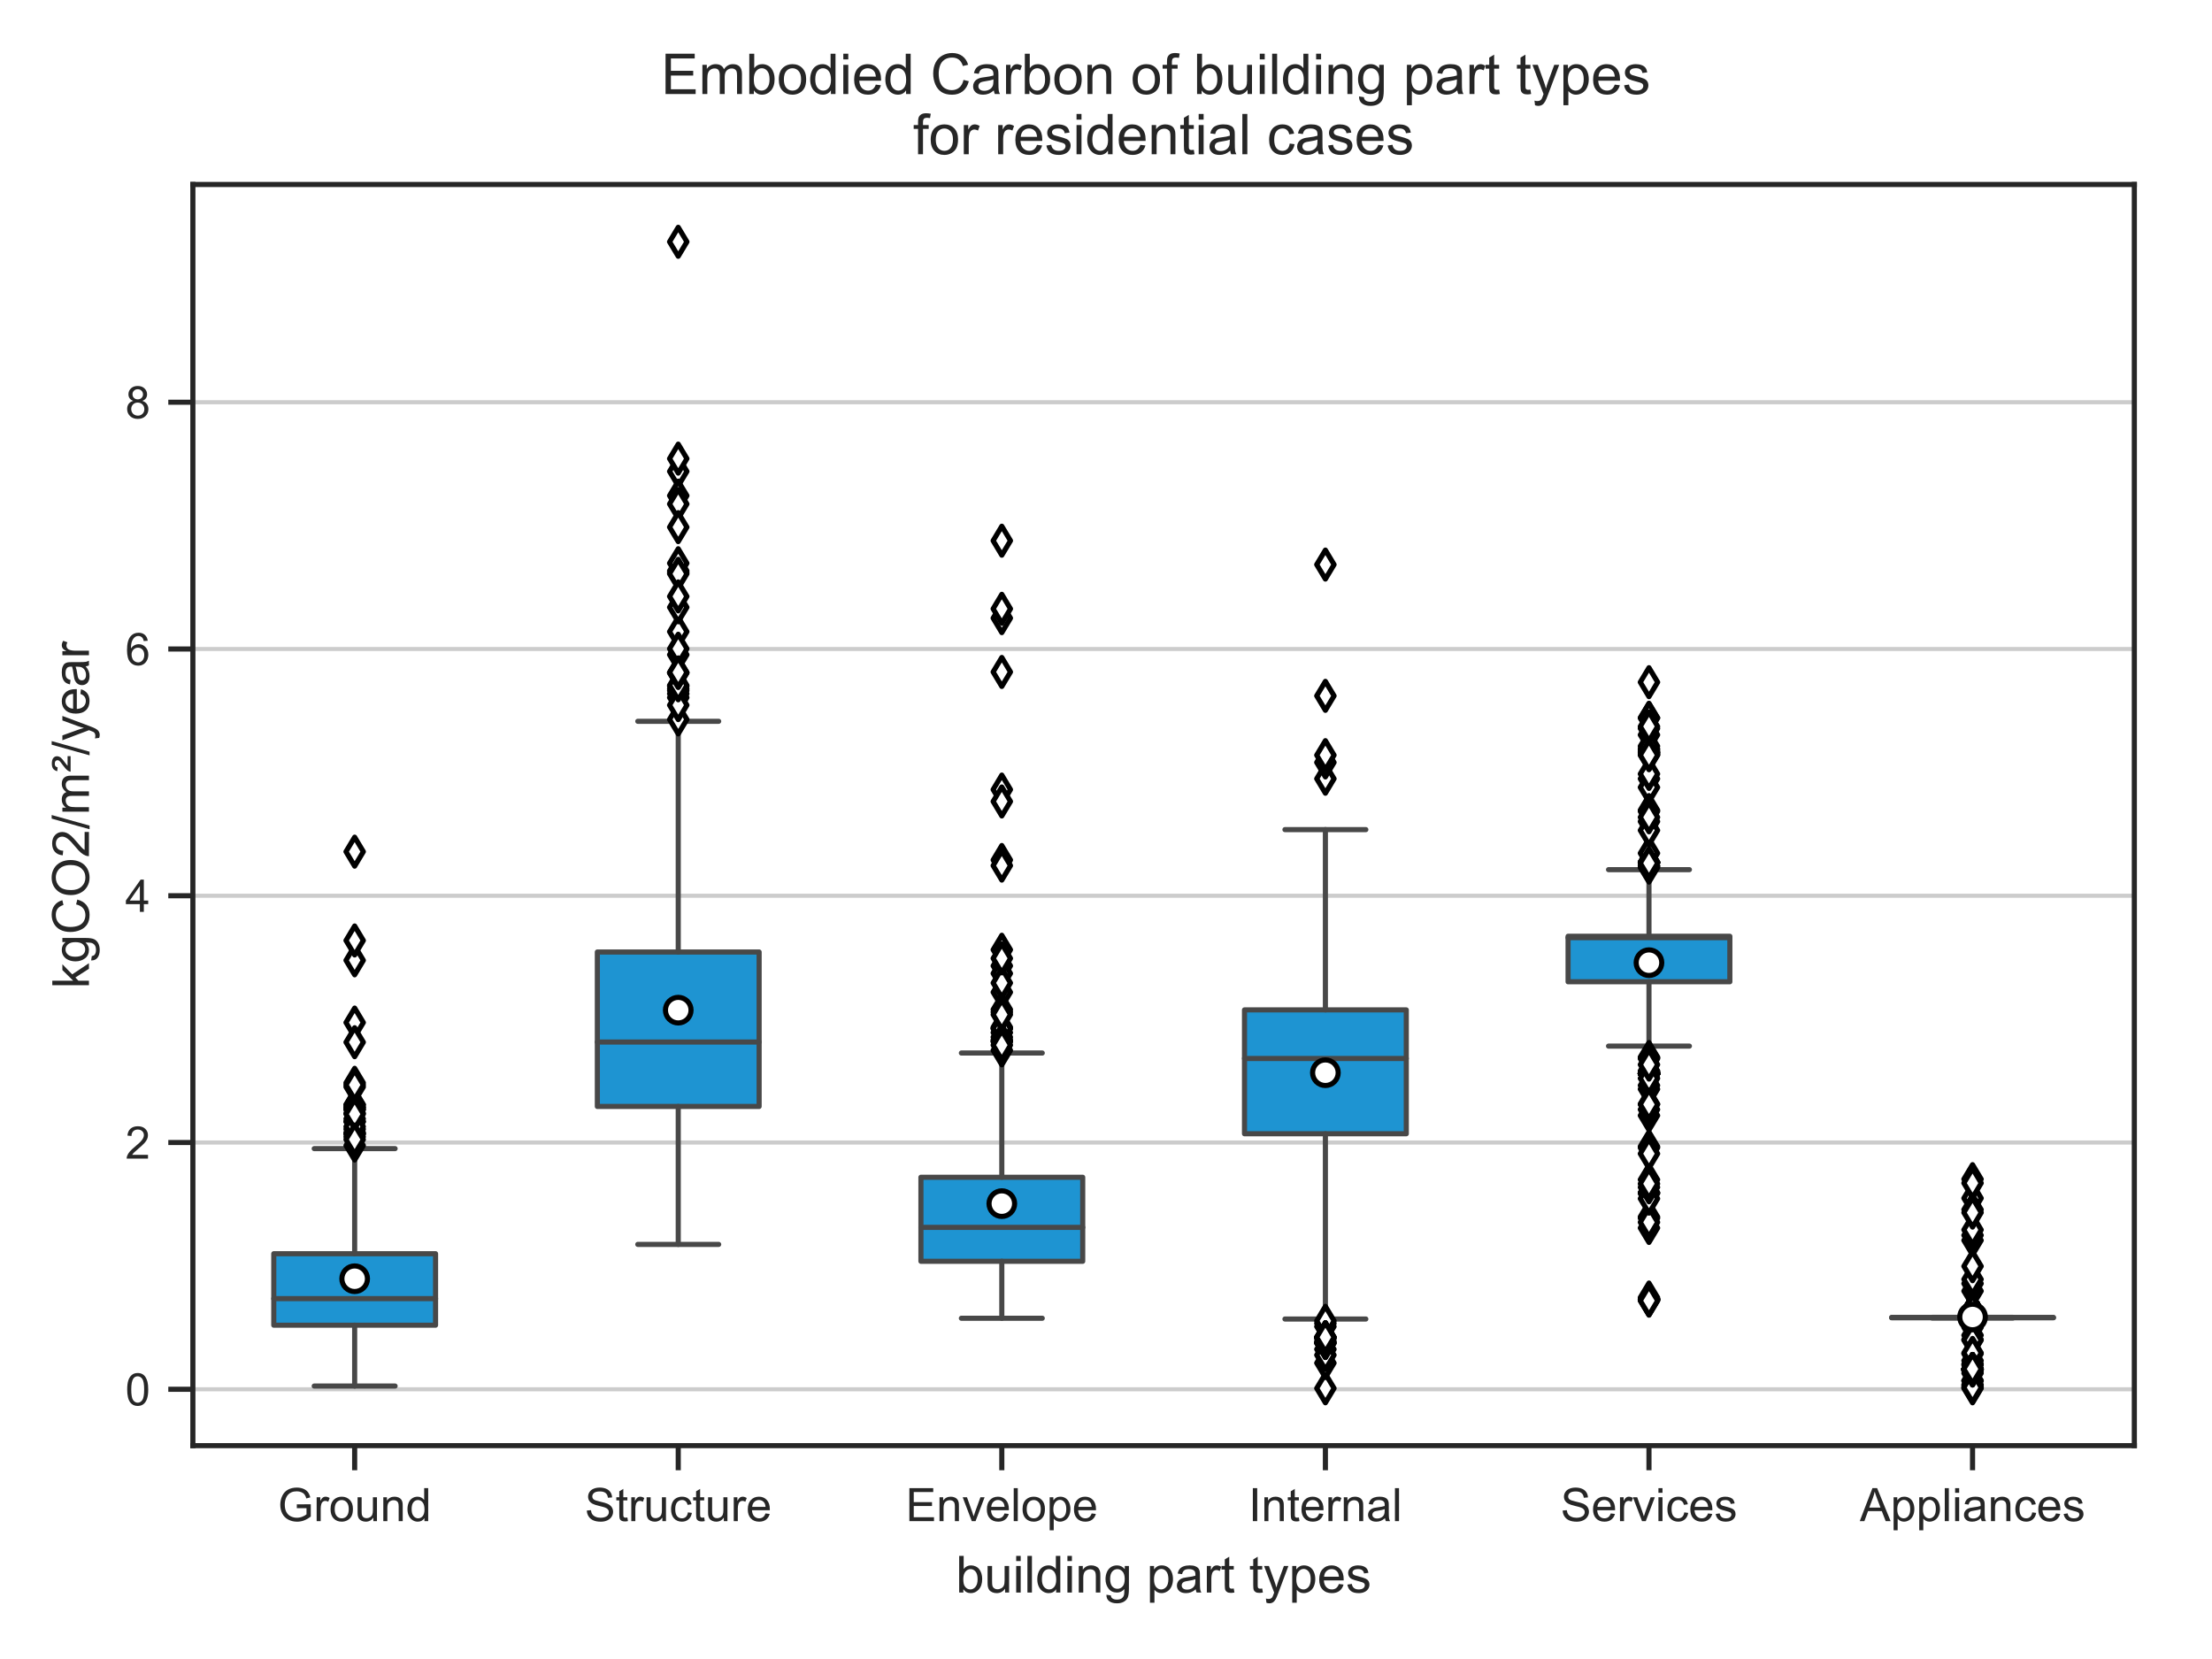 <?xml version="1.0" encoding="utf-8" standalone="no"?>
<!DOCTYPE svg PUBLIC "-//W3C//DTD SVG 1.1//EN"
  "http://www.w3.org/Graphics/SVG/1.1/DTD/svg11.dtd">
<!-- Created with matplotlib (http://matplotlib.org/) -->
<svg height="324pt" version="1.1" viewBox="0 0 432 324" width="432pt" xmlns="http://www.w3.org/2000/svg" xmlns:xlink="http://www.w3.org/1999/xlink">
 <defs>
  <style type="text/css">
*{stroke-linecap:butt;stroke-linejoin:round;}
  </style>
 </defs>
 <g id="figure_1">
  <g id="patch_1">
   <path d="M 0 324 
L 432 324 
L 432 0 
L 0 0 
z
" style="fill:#ffffff;"/>
  </g>
  <g id="axes_1">
   <g id="patch_2">
    <path d="M 37.668 282.332 
L 416.832 282.332 
L 416.832 36.024 
L 37.668 36.024 
z
" style="fill:#ffffff;"/>
   </g>
   <g id="matplotlib.axis_1">
    <g id="xtick_1">
     <g id="line2d_1">
      <defs>
       <path d="M 0 0 
L 0 4.8 
" id="m8632c6c92c" style="stroke:#262626;"/>
      </defs>
      <g>
       <use style="fill:#262626;stroke:#262626;" x="69.265" xlink:href="#m8632c6c92c" y="282.332"/>
      </g>
     </g>
     <g id="text_1">
      <!-- Ground -->
      <defs>
       <path d="M 41.219 28.078 
L 41.219 36.469 
L 71.531 36.531 
L 71.531 9.969 
Q 64.547 4.391 57.125 1.578 
Q 49.703 -1.219 41.891 -1.219 
Q 31.344 -1.219 22.719 3.297 
Q 14.109 7.812 9.719 16.359 
Q 5.328 24.906 5.328 35.453 
Q 5.328 45.906 9.688 54.953 
Q 14.062 64.016 22.266 68.406 
Q 30.469 72.797 41.156 72.797 
Q 48.922 72.797 55.188 70.281 
Q 61.469 67.781 65.031 63.281 
Q 68.609 58.797 70.453 51.562 
L 61.922 49.219 
Q 60.297 54.688 57.906 57.812 
Q 55.516 60.938 51.062 62.812 
Q 46.625 64.703 41.219 64.703 
Q 34.719 64.703 29.984 62.719 
Q 25.25 60.75 22.344 57.516 
Q 19.438 54.297 17.828 50.438 
Q 15.094 43.797 15.094 36.031 
Q 15.094 26.469 18.391 20.016 
Q 21.688 13.578 27.984 10.453 
Q 34.281 7.328 41.359 7.328 
Q 47.516 7.328 53.375 9.688 
Q 59.234 12.062 62.25 14.75 
L 62.25 28.078 
z
" id="ArialMT-47"/>
       <path d="M 6.5 0 
L 6.5 51.859 
L 14.406 51.859 
L 14.406 44 
Q 17.438 49.516 20 51.266 
Q 22.562 53.031 25.641 53.031 
Q 30.078 53.031 34.672 50.203 
L 31.641 42.047 
Q 28.422 43.953 25.203 43.953 
Q 22.312 43.953 20.016 42.219 
Q 17.719 40.484 16.75 37.406 
Q 15.281 32.719 15.281 27.156 
L 15.281 0 
z
" id="ArialMT-72"/>
       <path d="M 3.328 25.922 
Q 3.328 40.328 11.328 47.266 
Q 18.016 53.031 27.641 53.031 
Q 38.328 53.031 45.109 46.016 
Q 51.906 39.016 51.906 26.656 
Q 51.906 16.656 48.906 10.906 
Q 45.906 5.172 40.156 2 
Q 34.422 -1.172 27.641 -1.172 
Q 16.75 -1.172 10.031 5.812 
Q 3.328 12.797 3.328 25.922 
z
M 12.359 25.922 
Q 12.359 15.969 16.703 11.016 
Q 21.047 6.062 27.641 6.062 
Q 34.188 6.062 38.531 11.031 
Q 42.875 16.016 42.875 26.219 
Q 42.875 35.844 38.5 40.797 
Q 34.125 45.75 27.641 45.75 
Q 21.047 45.75 16.703 40.812 
Q 12.359 35.891 12.359 25.922 
z
" id="ArialMT-6f"/>
       <path d="M 40.578 0 
L 40.578 7.625 
Q 34.516 -1.172 24.125 -1.172 
Q 19.531 -1.172 15.547 0.578 
Q 11.578 2.344 9.641 5 
Q 7.719 7.672 6.938 11.531 
Q 6.391 14.109 6.391 19.734 
L 6.391 51.859 
L 15.188 51.859 
L 15.188 23.094 
Q 15.188 16.219 15.719 13.812 
Q 16.547 10.359 19.234 8.375 
Q 21.922 6.391 25.875 6.391 
Q 29.828 6.391 33.297 8.422 
Q 36.766 10.453 38.203 13.938 
Q 39.656 17.438 39.656 24.078 
L 39.656 51.859 
L 48.438 51.859 
L 48.438 0 
z
" id="ArialMT-75"/>
       <path d="M 6.594 0 
L 6.594 51.859 
L 14.5 51.859 
L 14.5 44.484 
Q 20.219 53.031 31 53.031 
Q 35.688 53.031 39.625 51.344 
Q 43.562 49.656 45.516 46.922 
Q 47.469 44.188 48.25 40.438 
Q 48.734 37.984 48.734 31.891 
L 48.734 0 
L 39.938 0 
L 39.938 31.547 
Q 39.938 36.922 38.906 39.578 
Q 37.891 42.234 35.281 43.812 
Q 32.672 45.406 29.156 45.406 
Q 23.531 45.406 19.453 41.844 
Q 15.375 38.281 15.375 28.328 
L 15.375 0 
z
" id="ArialMT-6e"/>
       <path d="M 40.234 0 
L 40.234 6.547 
Q 35.297 -1.172 25.734 -1.172 
Q 19.531 -1.172 14.328 2.25 
Q 9.125 5.672 6.266 11.797 
Q 3.422 17.922 3.422 25.875 
Q 3.422 33.641 6 39.969 
Q 8.594 46.297 13.766 49.656 
Q 18.953 53.031 25.344 53.031 
Q 30.031 53.031 33.688 51.047 
Q 37.359 49.078 39.656 45.906 
L 39.656 71.578 
L 48.391 71.578 
L 48.391 0 
z
M 12.453 25.875 
Q 12.453 15.922 16.641 10.984 
Q 20.844 6.062 26.562 6.062 
Q 32.328 6.062 36.344 10.766 
Q 40.375 15.484 40.375 25.141 
Q 40.375 35.797 36.266 40.766 
Q 32.172 45.75 26.172 45.75 
Q 20.312 45.75 16.375 40.969 
Q 12.453 36.188 12.453 25.875 
z
" id="ArialMT-64"/>
      </defs>
      <g style="fill:#262626;" transform="translate(54.257 297.074)scale(0.09 -0.09)">
       <use xlink:href="#ArialMT-47"/>
       <use x="77.783" xlink:href="#ArialMT-72"/>
       <use x="111.084" xlink:href="#ArialMT-6f"/>
       <use x="166.699" xlink:href="#ArialMT-75"/>
       <use x="222.314" xlink:href="#ArialMT-6e"/>
       <use x="277.93" xlink:href="#ArialMT-64"/>
      </g>
     </g>
    </g>
    <g id="xtick_2">
     <g id="line2d_2">
      <g>
       <use style="fill:#262626;stroke:#262626;" x="132.459" xlink:href="#m8632c6c92c" y="282.332"/>
      </g>
     </g>
     <g id="text_2">
      <!-- Structure -->
      <defs>
       <path d="M 4.5 23 
L 13.422 23.781 
Q 14.062 18.406 16.375 14.969 
Q 18.703 11.531 23.578 9.406 
Q 28.469 7.281 34.578 7.281 
Q 39.984 7.281 44.141 8.891 
Q 48.297 10.5 50.312 13.297 
Q 52.344 16.109 52.344 19.438 
Q 52.344 22.797 50.391 25.312 
Q 48.438 27.828 43.953 29.547 
Q 41.062 30.672 31.203 33.031 
Q 21.344 35.406 17.391 37.5 
Q 12.25 40.188 9.734 44.156 
Q 7.234 48.141 7.234 53.078 
Q 7.234 58.5 10.297 63.203 
Q 13.375 67.922 19.281 70.359 
Q 25.203 72.797 32.422 72.797 
Q 40.375 72.797 46.453 70.234 
Q 52.547 67.672 55.812 62.688 
Q 59.078 57.719 59.328 51.422 
L 50.25 50.734 
Q 49.516 57.516 45.281 60.984 
Q 41.062 64.453 32.812 64.453 
Q 24.219 64.453 20.281 61.297 
Q 16.359 58.156 16.359 53.719 
Q 16.359 49.859 19.141 47.359 
Q 21.875 44.875 33.422 42.266 
Q 44.969 39.656 49.266 37.703 
Q 55.516 34.812 58.484 30.391 
Q 61.469 25.984 61.469 20.219 
Q 61.469 14.5 58.203 9.438 
Q 54.938 4.391 48.797 1.578 
Q 42.672 -1.219 35.016 -1.219 
Q 25.297 -1.219 18.719 1.609 
Q 12.156 4.438 8.422 10.125 
Q 4.688 15.828 4.5 23 
z
" id="ArialMT-53"/>
       <path d="M 25.781 7.859 
L 27.047 0.094 
Q 23.344 -0.688 20.406 -0.688 
Q 15.625 -0.688 12.984 0.828 
Q 10.359 2.344 9.281 4.812 
Q 8.203 7.281 8.203 15.188 
L 8.203 45.016 
L 1.766 45.016 
L 1.766 51.859 
L 8.203 51.859 
L 8.203 64.703 
L 16.938 69.969 
L 16.938 51.859 
L 25.781 51.859 
L 25.781 45.016 
L 16.938 45.016 
L 16.938 14.703 
Q 16.938 10.938 17.406 9.859 
Q 17.875 8.797 18.922 8.156 
Q 19.969 7.516 21.922 7.516 
Q 23.391 7.516 25.781 7.859 
z
" id="ArialMT-74"/>
       <path d="M 40.438 19 
L 49.078 17.875 
Q 47.656 8.938 41.812 3.875 
Q 35.984 -1.172 27.484 -1.172 
Q 16.844 -1.172 10.375 5.781 
Q 3.906 12.75 3.906 25.734 
Q 3.906 34.125 6.688 40.422 
Q 9.469 46.734 15.156 49.875 
Q 20.844 53.031 27.547 53.031 
Q 35.984 53.031 41.359 48.75 
Q 46.734 44.484 48.25 36.625 
L 39.703 35.297 
Q 38.484 40.531 35.375 43.156 
Q 32.281 45.797 27.875 45.797 
Q 21.234 45.797 17.078 41.031 
Q 12.938 36.281 12.938 25.984 
Q 12.938 15.531 16.938 10.797 
Q 20.953 6.062 27.391 6.062 
Q 32.562 6.062 36.031 9.234 
Q 39.5 12.406 40.438 19 
z
" id="ArialMT-63"/>
       <path d="M 42.094 16.703 
L 51.172 15.578 
Q 49.031 7.625 43.219 3.219 
Q 37.406 -1.172 28.375 -1.172 
Q 17 -1.172 10.328 5.828 
Q 3.656 12.844 3.656 25.484 
Q 3.656 38.578 10.391 45.797 
Q 17.141 53.031 27.875 53.031 
Q 38.281 53.031 44.875 45.953 
Q 51.469 38.875 51.469 26.031 
Q 51.469 25.25 51.422 23.688 
L 12.75 23.688 
Q 13.234 15.141 17.578 10.594 
Q 21.922 6.062 28.422 6.062 
Q 33.25 6.062 36.672 8.594 
Q 40.094 11.141 42.094 16.703 
z
M 13.234 30.906 
L 42.188 30.906 
Q 41.609 37.453 38.875 40.719 
Q 34.672 45.797 27.984 45.797 
Q 21.922 45.797 17.797 41.75 
Q 13.672 37.703 13.234 30.906 
z
" id="ArialMT-65"/>
      </defs>
      <g style="fill:#262626;" transform="translate(114.203 297.074)scale(0.09 -0.09)">
       <use xlink:href="#ArialMT-53"/>
       <use x="66.699" xlink:href="#ArialMT-74"/>
       <use x="94.482" xlink:href="#ArialMT-72"/>
       <use x="127.783" xlink:href="#ArialMT-75"/>
       <use x="183.398" xlink:href="#ArialMT-63"/>
       <use x="233.398" xlink:href="#ArialMT-74"/>
       <use x="261.182" xlink:href="#ArialMT-75"/>
       <use x="316.797" xlink:href="#ArialMT-72"/>
       <use x="350.098" xlink:href="#ArialMT-65"/>
      </g>
     </g>
    </g>
    <g id="xtick_3">
     <g id="line2d_3">
      <g>
       <use style="fill:#262626;stroke:#262626;" x="195.653" xlink:href="#m8632c6c92c" y="282.332"/>
      </g>
     </g>
     <g id="text_3">
      <!-- Envelope -->
      <defs>
       <path d="M 7.906 0 
L 7.906 71.578 
L 59.672 71.578 
L 59.672 63.141 
L 17.391 63.141 
L 17.391 41.219 
L 56.984 41.219 
L 56.984 32.812 
L 17.391 32.812 
L 17.391 8.453 
L 61.328 8.453 
L 61.328 0 
z
" id="ArialMT-45"/>
       <path d="M 21 0 
L 1.266 51.859 
L 10.547 51.859 
L 21.688 20.797 
Q 23.484 15.766 25 10.359 
Q 26.172 14.453 28.266 20.219 
L 39.797 51.859 
L 48.828 51.859 
L 29.203 0 
z
" id="ArialMT-76"/>
       <path d="M 6.391 0 
L 6.391 71.578 
L 15.188 71.578 
L 15.188 0 
z
" id="ArialMT-6c"/>
       <path d="M 6.594 -19.875 
L 6.594 51.859 
L 14.594 51.859 
L 14.594 45.125 
Q 17.438 49.078 21 51.047 
Q 24.562 53.031 29.641 53.031 
Q 36.281 53.031 41.359 49.609 
Q 46.438 46.188 49.016 39.953 
Q 51.609 33.734 51.609 26.312 
Q 51.609 18.359 48.75 11.984 
Q 45.906 5.609 40.453 2.219 
Q 35.016 -1.172 29 -1.172 
Q 24.609 -1.172 21.109 0.688 
Q 17.625 2.547 15.375 5.375 
L 15.375 -19.875 
z
M 14.547 25.641 
Q 14.547 15.625 18.594 10.844 
Q 22.656 6.062 28.422 6.062 
Q 34.281 6.062 38.453 11.016 
Q 42.625 15.969 42.625 26.375 
Q 42.625 36.281 38.547 41.203 
Q 34.469 46.141 28.812 46.141 
Q 23.188 46.141 18.859 40.891 
Q 14.547 35.641 14.547 25.641 
z
" id="ArialMT-70"/>
      </defs>
      <g style="fill:#262626;" transform="translate(176.889 297.074)scale(0.09 -0.09)">
       <use xlink:href="#ArialMT-45"/>
       <use x="66.699" xlink:href="#ArialMT-6e"/>
       <use x="122.314" xlink:href="#ArialMT-76"/>
       <use x="172.314" xlink:href="#ArialMT-65"/>
       <use x="227.93" xlink:href="#ArialMT-6c"/>
       <use x="250.146" xlink:href="#ArialMT-6f"/>
       <use x="305.762" xlink:href="#ArialMT-70"/>
       <use x="361.377" xlink:href="#ArialMT-65"/>
      </g>
     </g>
    </g>
    <g id="xtick_4">
     <g id="line2d_4">
      <g>
       <use style="fill:#262626;stroke:#262626;" x="258.847" xlink:href="#m8632c6c92c" y="282.332"/>
      </g>
     </g>
     <g id="text_4">
      <!-- Internal -->
      <defs>
       <path d="M 9.328 0 
L 9.328 71.578 
L 18.797 71.578 
L 18.797 0 
z
" id="ArialMT-49"/>
       <path d="M 40.438 6.391 
Q 35.547 2.25 31.031 0.531 
Q 26.516 -1.172 21.344 -1.172 
Q 12.797 -1.172 8.203 3 
Q 3.609 7.172 3.609 13.672 
Q 3.609 17.484 5.344 20.625 
Q 7.078 23.781 9.891 25.688 
Q 12.703 27.594 16.219 28.562 
Q 18.797 29.25 24.031 29.891 
Q 34.672 31.156 39.703 32.906 
Q 39.75 34.719 39.75 35.203 
Q 39.75 40.578 37.25 42.781 
Q 33.891 45.75 27.25 45.75 
Q 21.047 45.75 18.094 43.578 
Q 15.141 41.406 13.719 35.891 
L 5.125 37.062 
Q 6.297 42.578 8.984 45.969 
Q 11.672 49.359 16.75 51.188 
Q 21.828 53.031 28.516 53.031 
Q 35.156 53.031 39.297 51.469 
Q 43.453 49.906 45.406 47.531 
Q 47.359 45.172 48.141 41.547 
Q 48.578 39.312 48.578 33.453 
L 48.578 21.734 
Q 48.578 9.469 49.141 6.219 
Q 49.703 2.984 51.375 0 
L 42.188 0 
Q 40.828 2.734 40.438 6.391 
z
M 39.703 26.031 
Q 34.906 24.078 25.344 22.703 
Q 19.922 21.922 17.672 20.938 
Q 15.438 19.969 14.203 18.094 
Q 12.984 16.219 12.984 13.922 
Q 12.984 10.406 15.641 8.062 
Q 18.312 5.719 23.438 5.719 
Q 28.516 5.719 32.469 7.938 
Q 36.422 10.156 38.281 14.016 
Q 39.703 17 39.703 22.797 
z
" id="ArialMT-61"/>
      </defs>
      <g style="fill:#262626;" transform="translate(243.839 297.074)scale(0.09 -0.09)">
       <use xlink:href="#ArialMT-49"/>
       <use x="27.783" xlink:href="#ArialMT-6e"/>
       <use x="83.398" xlink:href="#ArialMT-74"/>
       <use x="111.182" xlink:href="#ArialMT-65"/>
       <use x="166.797" xlink:href="#ArialMT-72"/>
       <use x="200.098" xlink:href="#ArialMT-6e"/>
       <use x="255.713" xlink:href="#ArialMT-61"/>
       <use x="311.328" xlink:href="#ArialMT-6c"/>
      </g>
     </g>
    </g>
    <g id="xtick_5">
     <g id="line2d_5">
      <g>
       <use style="fill:#262626;stroke:#262626;" x="322.041" xlink:href="#m8632c6c92c" y="282.332"/>
      </g>
     </g>
     <g id="text_5">
      <!-- Services -->
      <defs>
       <path d="M 6.641 61.469 
L 6.641 71.578 
L 15.438 71.578 
L 15.438 61.469 
z
M 6.641 0 
L 6.641 51.859 
L 15.438 51.859 
L 15.438 0 
z
" id="ArialMT-69"/>
       <path d="M 3.078 15.484 
L 11.766 16.844 
Q 12.5 11.625 15.844 8.844 
Q 19.188 6.062 25.203 6.062 
Q 31.25 6.062 34.172 8.516 
Q 37.109 10.984 37.109 14.312 
Q 37.109 17.281 34.516 19 
Q 32.719 20.172 25.531 21.969 
Q 15.875 24.422 12.141 26.203 
Q 8.406 27.984 6.469 31.125 
Q 4.547 34.281 4.547 38.094 
Q 4.547 41.547 6.125 44.5 
Q 7.719 47.469 10.453 49.422 
Q 12.5 50.922 16.031 51.969 
Q 19.578 53.031 23.641 53.031 
Q 29.734 53.031 34.344 51.266 
Q 38.969 49.516 41.156 46.5 
Q 43.359 43.5 44.188 38.484 
L 35.594 37.312 
Q 35.016 41.312 32.203 43.547 
Q 29.391 45.797 24.266 45.797 
Q 18.219 45.797 15.625 43.797 
Q 13.031 41.797 13.031 39.109 
Q 13.031 37.406 14.109 36.031 
Q 15.188 34.625 17.484 33.688 
Q 18.797 33.203 25.25 31.453 
Q 34.578 28.953 38.25 27.359 
Q 41.938 25.781 44.031 22.75 
Q 46.141 19.734 46.141 15.234 
Q 46.141 10.844 43.578 6.953 
Q 41.016 3.078 36.172 0.953 
Q 31.344 -1.172 25.25 -1.172 
Q 15.141 -1.172 9.844 3.031 
Q 4.547 7.234 3.078 15.484 
z
" id="ArialMT-73"/>
      </defs>
      <g style="fill:#262626;" transform="translate(304.786 297.074)scale(0.09 -0.09)">
       <use xlink:href="#ArialMT-53"/>
       <use x="66.699" xlink:href="#ArialMT-65"/>
       <use x="122.314" xlink:href="#ArialMT-72"/>
       <use x="155.615" xlink:href="#ArialMT-76"/>
       <use x="205.615" xlink:href="#ArialMT-69"/>
       <use x="227.832" xlink:href="#ArialMT-63"/>
       <use x="277.832" xlink:href="#ArialMT-65"/>
       <use x="333.447" xlink:href="#ArialMT-73"/>
      </g>
     </g>
    </g>
    <g id="xtick_6">
     <g id="line2d_6">
      <g>
       <use style="fill:#262626;stroke:#262626;" x="385.235" xlink:href="#m8632c6c92c" y="282.332"/>
      </g>
     </g>
     <g id="text_6">
      <!-- Appliances -->
      <defs>
       <path d="M -0.141 0 
L 27.344 71.578 
L 37.547 71.578 
L 66.844 0 
L 56.062 0 
L 47.703 21.688 
L 17.781 21.688 
L 9.906 0 
z
M 20.516 29.391 
L 44.781 29.391 
L 37.312 49.219 
Q 33.891 58.25 32.234 64.062 
Q 30.859 57.172 28.375 50.391 
z
" id="ArialMT-41"/>
      </defs>
      <g style="fill:#262626;" transform="translate(363.222 297.074)scale(0.09 -0.09)">
       <use xlink:href="#ArialMT-41"/>
       <use x="66.699" xlink:href="#ArialMT-70"/>
       <use x="122.314" xlink:href="#ArialMT-70"/>
       <use x="177.93" xlink:href="#ArialMT-6c"/>
       <use x="200.146" xlink:href="#ArialMT-69"/>
       <use x="222.363" xlink:href="#ArialMT-61"/>
       <use x="277.979" xlink:href="#ArialMT-6e"/>
       <use x="333.594" xlink:href="#ArialMT-63"/>
       <use x="383.594" xlink:href="#ArialMT-65"/>
       <use x="439.209" xlink:href="#ArialMT-73"/>
      </g>
     </g>
    </g>
    <g id="text_7">
     <!-- building part types -->
     <defs>
      <path d="M 14.703 0 
L 6.547 0 
L 6.547 71.578 
L 15.328 71.578 
L 15.328 46.047 
Q 20.906 53.031 29.547 53.031 
Q 34.328 53.031 38.594 51.094 
Q 42.875 49.172 45.625 45.672 
Q 48.391 42.188 49.953 37.25 
Q 51.516 32.328 51.516 26.703 
Q 51.516 13.375 44.922 6.094 
Q 38.328 -1.172 29.109 -1.172 
Q 19.922 -1.172 14.703 6.5 
z
M 14.594 26.312 
Q 14.594 17 17.141 12.844 
Q 21.297 6.062 28.375 6.062 
Q 34.125 6.062 38.328 11.062 
Q 42.531 16.062 42.531 25.984 
Q 42.531 36.141 38.5 40.969 
Q 34.469 45.797 28.766 45.797 
Q 23 45.797 18.797 40.797 
Q 14.594 35.797 14.594 26.312 
z
" id="ArialMT-62"/>
      <path d="M 4.984 -4.297 
L 13.531 -5.562 
Q 14.062 -9.516 16.5 -11.328 
Q 19.781 -13.766 25.438 -13.766 
Q 31.547 -13.766 34.859 -11.328 
Q 38.188 -8.891 39.359 -4.5 
Q 40.047 -1.812 39.984 6.781 
Q 34.234 0 25.641 0 
Q 14.938 0 9.078 7.719 
Q 3.219 15.438 3.219 26.219 
Q 3.219 33.641 5.906 39.906 
Q 8.594 46.188 13.688 49.609 
Q 18.797 53.031 25.688 53.031 
Q 34.859 53.031 40.828 45.609 
L 40.828 51.859 
L 48.922 51.859 
L 48.922 7.031 
Q 48.922 -5.078 46.453 -10.125 
Q 44 -15.188 38.641 -18.109 
Q 33.297 -21.047 25.484 -21.047 
Q 16.219 -21.047 10.5 -16.875 
Q 4.781 -12.703 4.984 -4.297 
z
M 12.25 26.859 
Q 12.25 16.656 16.297 11.969 
Q 20.359 7.281 26.469 7.281 
Q 32.516 7.281 36.609 11.938 
Q 40.719 16.609 40.719 26.562 
Q 40.719 36.078 36.5 40.906 
Q 32.281 45.75 26.312 45.75 
Q 20.453 45.75 16.344 40.984 
Q 12.25 36.234 12.25 26.859 
z
" id="ArialMT-67"/>
      <path id="ArialMT-20"/>
      <path d="M 6.203 -19.969 
L 5.219 -11.719 
Q 8.109 -12.5 10.25 -12.5 
Q 13.188 -12.5 14.938 -11.516 
Q 16.703 -10.547 17.828 -8.797 
Q 18.656 -7.469 20.516 -2.25 
Q 20.75 -1.516 21.297 -0.094 
L 1.609 51.859 
L 11.078 51.859 
L 21.875 21.828 
Q 23.969 16.109 25.641 9.812 
Q 27.156 15.875 29.25 21.625 
L 40.328 51.859 
L 49.125 51.859 
L 29.391 -0.875 
Q 26.219 -9.422 24.469 -12.641 
Q 22.125 -17 19.094 -19.016 
Q 16.062 -21.047 11.859 -21.047 
Q 9.328 -21.047 6.203 -19.969 
z
" id="ArialMT-79"/>
     </defs>
     <g style="fill:#262626;" transform="translate(186.672 311.021)scale(0.1 -0.1)">
      <use xlink:href="#ArialMT-62"/>
      <use x="55.615" xlink:href="#ArialMT-75"/>
      <use x="111.23" xlink:href="#ArialMT-69"/>
      <use x="133.447" xlink:href="#ArialMT-6c"/>
      <use x="155.664" xlink:href="#ArialMT-64"/>
      <use x="211.279" xlink:href="#ArialMT-69"/>
      <use x="233.496" xlink:href="#ArialMT-6e"/>
      <use x="289.111" xlink:href="#ArialMT-67"/>
      <use x="344.727" xlink:href="#ArialMT-20"/>
      <use x="372.51" xlink:href="#ArialMT-70"/>
      <use x="428.125" xlink:href="#ArialMT-61"/>
      <use x="483.74" xlink:href="#ArialMT-72"/>
      <use x="517.041" xlink:href="#ArialMT-74"/>
      <use x="544.824" xlink:href="#ArialMT-20"/>
      <use x="572.607" xlink:href="#ArialMT-74"/>
      <use x="600.391" xlink:href="#ArialMT-79"/>
      <use x="650.391" xlink:href="#ArialMT-70"/>
      <use x="706.006" xlink:href="#ArialMT-65"/>
      <use x="761.621" xlink:href="#ArialMT-73"/>
     </g>
    </g>
   </g>
   <g id="matplotlib.axis_2">
    <g id="ytick_1">
     <g id="line2d_7">
      <path clip-path="url(#pc467c1c175)" d="M 37.668 271.323 
L 416.832 271.323 
" style="fill:none;stroke:#cccccc;stroke-linecap:round;stroke-width:0.8;"/>
     </g>
     <g id="line2d_8">
      <defs>
       <path d="M 0 0 
L -4.8 0 
" id="m12abebdffc" style="stroke:#262626;"/>
      </defs>
      <g>
       <use style="fill:#262626;stroke:#262626;" x="37.668" xlink:href="#m12abebdffc" y="271.323"/>
      </g>
     </g>
     <g id="text_8">
      <!-- 0 -->
      <defs>
       <path d="M 4.156 35.297 
Q 4.156 48 6.766 55.734 
Q 9.375 63.484 14.516 67.672 
Q 19.672 71.875 27.484 71.875 
Q 33.25 71.875 37.594 69.547 
Q 41.938 67.234 44.766 62.859 
Q 47.609 58.5 49.219 52.219 
Q 50.828 45.953 50.828 35.297 
Q 50.828 22.703 48.234 14.969 
Q 45.656 7.234 40.5 3 
Q 35.359 -1.219 27.484 -1.219 
Q 17.141 -1.219 11.234 6.203 
Q 4.156 15.141 4.156 35.297 
z
M 13.188 35.297 
Q 13.188 17.672 17.312 11.828 
Q 21.438 6 27.484 6 
Q 33.547 6 37.672 11.859 
Q 41.797 17.719 41.797 35.297 
Q 41.797 52.984 37.672 58.781 
Q 33.547 64.594 27.391 64.594 
Q 21.344 64.594 17.719 59.469 
Q 13.188 52.938 13.188 35.297 
z
" id="ArialMT-30"/>
      </defs>
      <g style="fill:#262626;" transform="translate(24.474 274.473)scale(0.088 -0.088)">
       <use xlink:href="#ArialMT-30"/>
      </g>
     </g>
    </g>
    <g id="ytick_2">
     <g id="line2d_9">
      <path clip-path="url(#pc467c1c175)" d="M 37.668 223.131 
L 416.832 223.131 
" style="fill:none;stroke:#cccccc;stroke-linecap:round;stroke-width:0.8;"/>
     </g>
     <g id="line2d_10">
      <g>
       <use style="fill:#262626;stroke:#262626;" x="37.668" xlink:href="#m12abebdffc" y="223.131"/>
      </g>
     </g>
     <g id="text_9">
      <!-- 2 -->
      <defs>
       <path d="M 50.344 8.453 
L 50.344 0 
L 3.031 0 
Q 2.938 3.172 4.047 6.109 
Q 5.859 10.938 9.828 15.625 
Q 13.812 20.312 21.344 26.469 
Q 33.016 36.031 37.109 41.625 
Q 41.219 47.219 41.219 52.203 
Q 41.219 57.422 37.469 61 
Q 33.734 64.594 27.734 64.594 
Q 21.391 64.594 17.578 60.781 
Q 13.766 56.984 13.719 50.25 
L 4.688 51.172 
Q 5.609 61.281 11.656 66.578 
Q 17.719 71.875 27.938 71.875 
Q 38.234 71.875 44.234 66.156 
Q 50.25 60.453 50.25 52 
Q 50.25 47.703 48.484 43.547 
Q 46.734 39.406 42.656 34.812 
Q 38.578 30.219 29.109 22.219 
Q 21.188 15.578 18.938 13.203 
Q 16.703 10.844 15.234 8.453 
z
" id="ArialMT-32"/>
      </defs>
      <g style="fill:#262626;" transform="translate(24.474 226.281)scale(0.088 -0.088)">
       <use xlink:href="#ArialMT-32"/>
      </g>
     </g>
    </g>
    <g id="ytick_3">
     <g id="line2d_11">
      <path clip-path="url(#pc467c1c175)" d="M 37.668 174.939 
L 416.832 174.939 
" style="fill:none;stroke:#cccccc;stroke-linecap:round;stroke-width:0.8;"/>
     </g>
     <g id="line2d_12">
      <g>
       <use style="fill:#262626;stroke:#262626;" x="37.668" xlink:href="#m12abebdffc" y="174.939"/>
      </g>
     </g>
     <g id="text_10">
      <!-- 4 -->
      <defs>
       <path d="M 32.328 0 
L 32.328 17.141 
L 1.266 17.141 
L 1.266 25.203 
L 33.938 71.578 
L 41.109 71.578 
L 41.109 25.203 
L 50.781 25.203 
L 50.781 17.141 
L 41.109 17.141 
L 41.109 0 
z
M 32.328 25.203 
L 32.328 57.469 
L 9.906 25.203 
z
" id="ArialMT-34"/>
      </defs>
      <g style="fill:#262626;" transform="translate(24.474 178.089)scale(0.088 -0.088)">
       <use xlink:href="#ArialMT-34"/>
      </g>
     </g>
    </g>
    <g id="ytick_4">
     <g id="line2d_13">
      <path clip-path="url(#pc467c1c175)" d="M 37.668 126.747 
L 416.832 126.747 
" style="fill:none;stroke:#cccccc;stroke-linecap:round;stroke-width:0.8;"/>
     </g>
     <g id="line2d_14">
      <g>
       <use style="fill:#262626;stroke:#262626;" x="37.668" xlink:href="#m12abebdffc" y="126.747"/>
      </g>
     </g>
     <g id="text_11">
      <!-- 6 -->
      <defs>
       <path d="M 49.75 54.047 
L 41.016 53.375 
Q 39.844 58.547 37.703 60.891 
Q 34.125 64.656 28.906 64.656 
Q 24.703 64.656 21.531 62.312 
Q 17.391 59.281 14.984 53.469 
Q 12.594 47.656 12.5 36.922 
Q 15.672 41.75 20.266 44.094 
Q 24.859 46.438 29.891 46.438 
Q 38.672 46.438 44.844 39.969 
Q 51.031 33.5 51.031 23.25 
Q 51.031 16.5 48.125 10.719 
Q 45.219 4.938 40.141 1.859 
Q 35.062 -1.219 28.609 -1.219 
Q 17.625 -1.219 10.688 6.859 
Q 3.766 14.938 3.766 33.5 
Q 3.766 54.25 11.422 63.672 
Q 18.109 71.875 29.438 71.875 
Q 37.891 71.875 43.281 67.141 
Q 48.688 62.406 49.75 54.047 
z
M 13.875 23.188 
Q 13.875 18.656 15.797 14.5 
Q 17.719 10.359 21.188 8.172 
Q 24.656 6 28.469 6 
Q 34.031 6 38.031 10.484 
Q 42.047 14.984 42.047 22.703 
Q 42.047 30.125 38.078 34.391 
Q 34.125 38.672 28.125 38.672 
Q 22.172 38.672 18.016 34.391 
Q 13.875 30.125 13.875 23.188 
z
" id="ArialMT-36"/>
      </defs>
      <g style="fill:#262626;" transform="translate(24.474 129.897)scale(0.088 -0.088)">
       <use xlink:href="#ArialMT-36"/>
      </g>
     </g>
    </g>
    <g id="ytick_5">
     <g id="line2d_15">
      <path clip-path="url(#pc467c1c175)" d="M 37.668 78.555 
L 416.832 78.555 
" style="fill:none;stroke:#cccccc;stroke-linecap:round;stroke-width:0.8;"/>
     </g>
     <g id="line2d_16">
      <g>
       <use style="fill:#262626;stroke:#262626;" x="37.668" xlink:href="#m12abebdffc" y="78.555"/>
      </g>
     </g>
     <g id="text_12">
      <!-- 8 -->
      <defs>
       <path d="M 17.672 38.812 
Q 12.203 40.828 9.562 44.531 
Q 6.938 48.25 6.938 53.422 
Q 6.938 61.234 12.547 66.547 
Q 18.172 71.875 27.484 71.875 
Q 36.859 71.875 42.578 66.422 
Q 48.297 60.984 48.297 53.172 
Q 48.297 48.188 45.672 44.5 
Q 43.062 40.828 37.75 38.812 
Q 44.344 36.672 47.781 31.875 
Q 51.219 27.094 51.219 20.453 
Q 51.219 11.281 44.719 5.031 
Q 38.234 -1.219 27.641 -1.219 
Q 17.047 -1.219 10.547 5.047 
Q 4.047 11.328 4.047 20.703 
Q 4.047 27.688 7.594 32.391 
Q 11.141 37.109 17.672 38.812 
z
M 15.922 53.719 
Q 15.922 48.641 19.188 45.406 
Q 22.469 42.188 27.688 42.188 
Q 32.766 42.188 36.016 45.375 
Q 39.266 48.578 39.266 53.219 
Q 39.266 58.062 35.906 61.359 
Q 32.562 64.656 27.594 64.656 
Q 22.562 64.656 19.234 61.422 
Q 15.922 58.203 15.922 53.719 
z
M 13.094 20.656 
Q 13.094 16.891 14.875 13.375 
Q 16.656 9.859 20.172 7.922 
Q 23.688 6 27.734 6 
Q 34.031 6 38.125 10.047 
Q 42.234 14.109 42.234 20.359 
Q 42.234 26.703 38.016 30.859 
Q 33.797 35.016 27.438 35.016 
Q 21.234 35.016 17.156 30.906 
Q 13.094 26.812 13.094 20.656 
z
" id="ArialMT-38"/>
      </defs>
      <g style="fill:#262626;" transform="translate(24.474 81.705)scale(0.088 -0.088)">
       <use xlink:href="#ArialMT-38"/>
      </g>
     </g>
    </g>
    <g id="text_13">
     <!-- kgCO2/m²/year -->
     <defs>
      <path d="M 6.641 0 
L 6.641 71.578 
L 15.438 71.578 
L 15.438 30.766 
L 36.234 51.859 
L 47.609 51.859 
L 27.781 32.625 
L 49.609 0 
L 38.766 0 
L 21.625 26.516 
L 15.438 20.562 
L 15.438 0 
z
" id="ArialMT-6b"/>
      <path d="M 58.797 25.094 
L 68.266 22.703 
Q 65.281 11.031 57.547 4.906 
Q 49.812 -1.219 38.625 -1.219 
Q 27.047 -1.219 19.797 3.484 
Q 12.547 8.203 8.766 17.141 
Q 4.984 26.078 4.984 36.328 
Q 4.984 47.516 9.25 55.828 
Q 13.531 64.156 21.406 68.469 
Q 29.297 72.797 38.766 72.797 
Q 49.516 72.797 56.828 67.328 
Q 64.156 61.859 67.047 51.953 
L 57.719 49.75 
Q 55.219 57.562 50.484 61.125 
Q 45.75 64.703 38.578 64.703 
Q 30.328 64.703 24.781 60.734 
Q 19.234 56.781 16.984 50.109 
Q 14.75 43.453 14.75 36.375 
Q 14.75 27.25 17.406 20.438 
Q 20.062 13.625 25.672 10.25 
Q 31.297 6.891 37.844 6.891 
Q 45.797 6.891 51.312 11.469 
Q 56.844 16.062 58.797 25.094 
z
" id="ArialMT-43"/>
      <path d="M 4.828 34.859 
Q 4.828 52.688 14.391 62.766 
Q 23.969 72.859 39.109 72.859 
Q 49.031 72.859 56.984 68.109 
Q 64.938 63.375 69.109 54.906 
Q 73.297 46.438 73.297 35.688 
Q 73.297 24.812 68.891 16.219 
Q 64.5 7.625 56.438 3.203 
Q 48.391 -1.219 39.062 -1.219 
Q 28.953 -1.219 20.984 3.656 
Q 13.031 8.547 8.922 16.984 
Q 4.828 25.438 4.828 34.859 
z
M 14.594 34.719 
Q 14.594 21.781 21.547 14.328 
Q 28.516 6.891 39.016 6.891 
Q 49.703 6.891 56.609 14.406 
Q 63.531 21.922 63.531 35.75 
Q 63.531 44.484 60.578 51 
Q 57.625 57.516 51.922 61.109 
Q 46.234 64.703 39.156 64.703 
Q 29.109 64.703 21.844 57.781 
Q 14.594 50.875 14.594 34.719 
z
" id="ArialMT-4f"/>
      <path d="M 0 -1.219 
L 20.75 72.797 
L 27.781 72.797 
L 7.078 -1.219 
z
" id="ArialMT-2f"/>
      <path d="M 6.594 0 
L 6.594 51.859 
L 14.453 51.859 
L 14.453 44.578 
Q 16.891 48.391 20.938 50.703 
Q 25 53.031 30.172 53.031 
Q 35.938 53.031 39.625 50.641 
Q 43.312 48.25 44.828 43.953 
Q 50.984 53.031 60.844 53.031 
Q 68.562 53.031 72.703 48.75 
Q 76.859 44.484 76.859 35.594 
L 76.859 0 
L 68.109 0 
L 68.109 32.672 
Q 68.109 37.938 67.25 40.25 
Q 66.406 42.578 64.156 43.984 
Q 61.922 45.406 58.891 45.406 
Q 53.422 45.406 49.797 41.766 
Q 46.188 38.141 46.188 30.125 
L 46.188 0 
L 37.406 0 
L 37.406 33.688 
Q 37.406 39.547 35.25 42.469 
Q 33.109 45.406 28.219 45.406 
Q 24.516 45.406 21.359 43.453 
Q 18.219 41.5 16.797 37.734 
Q 15.375 33.984 15.375 26.906 
L 15.375 0 
z
" id="ArialMT-6d"/>
      <path d="M 1.219 35.797 
Q 1.516 38.578 3.516 41.359 
Q 6.594 45.562 13.625 50.656 
Q 20.656 55.766 21.969 57.234 
Q 23.781 59.234 23.781 61.328 
Q 23.781 63.672 22.062 65.188 
Q 20.359 66.703 17.047 66.703 
Q 13.812 66.703 12.219 65.547 
Q 10.641 64.406 9.625 61.141 
L 2.25 61.922 
Q 3.656 67.328 7.141 69.891 
Q 10.641 72.469 17.188 72.469 
Q 24.562 72.469 28 69.578 
Q 31.453 66.703 31.453 62.547 
Q 31.453 58.453 28.562 54.781 
Q 26.375 52.047 18.562 46.438 
Q 14.5 43.453 12.797 41.703 
L 31.641 41.703 
L 31.641 35.797 
z
" id="ArialMT-b2"/>
     </defs>
     <g style="fill:#262626;" transform="translate(17.37 193.073)rotate(-90)scale(0.1 -0.1)">
      <use xlink:href="#ArialMT-6b"/>
      <use x="50" xlink:href="#ArialMT-67"/>
      <use x="105.615" xlink:href="#ArialMT-43"/>
      <use x="177.832" xlink:href="#ArialMT-4f"/>
      <use x="255.615" xlink:href="#ArialMT-32"/>
      <use x="311.23" xlink:href="#ArialMT-2f"/>
      <use x="339.014" xlink:href="#ArialMT-6d"/>
      <use x="422.314" xlink:href="#ArialMT-b2"/>
      <use x="455.615" xlink:href="#ArialMT-2f"/>
      <use x="483.398" xlink:href="#ArialMT-79"/>
      <use x="533.398" xlink:href="#ArialMT-65"/>
      <use x="589.014" xlink:href="#ArialMT-61"/>
      <use x="644.629" xlink:href="#ArialMT-72"/>
     </g>
    </g>
   </g>
   <g id="patch_3">
    <path clip-path="url(#pc467c1c175)" d="M 53.467 258.808 
L 85.064 258.808 
L 85.064 244.849 
L 53.467 244.849 
L 53.467 258.808 
z
" style="fill:#1e94d2;stroke:#484848;stroke-linejoin:miter;"/>
   </g>
   <g id="patch_4">
    <path clip-path="url(#pc467c1c175)" d="M 116.66 216.091 
L 148.257 216.091 
L 148.257 185.923 
L 116.66 185.923 
L 116.66 216.091 
z
" style="fill:#1e94d2;stroke:#484848;stroke-linejoin:miter;"/>
   </g>
   <g id="patch_5">
    <path clip-path="url(#pc467c1c175)" d="M 179.855 246.328 
L 211.452 246.328 
L 211.452 229.918 
L 179.855 229.918 
L 179.855 246.328 
z
" style="fill:#1e94d2;stroke:#484848;stroke-linejoin:miter;"/>
   </g>
   <g id="patch_6">
    <path clip-path="url(#pc467c1c175)" d="M 243.048 221.422 
L 274.646 221.422 
L 274.646 197.23 
L 243.048 197.23 
L 243.048 221.422 
z
" style="fill:#1e94d2;stroke:#484848;stroke-linejoin:miter;"/>
   </g>
   <g id="patch_7">
    <path clip-path="url(#pc467c1c175)" d="M 306.243 191.738 
L 337.839 191.738 
L 337.839 182.853 
L 306.243 182.853 
L 306.243 191.738 
z
" style="fill:#1e94d2;stroke:#484848;stroke-linejoin:miter;"/>
   </g>
   <g id="patch_8">
    <path clip-path="url(#pc467c1c175)" d="M 369.437 257.351 
L 401.034 257.351 
L 401.034 257.291 
L 369.437 257.291 
L 369.437 257.351 
z
" style="fill:#1e94d2;stroke:#484848;stroke-linejoin:miter;"/>
   </g>
   <g id="line2d_17">
    <path clip-path="url(#pc467c1c175)" d="M 69.265 258.808 
L 69.265 270.693 
" style="fill:none;stroke:#484848;stroke-linecap:round;"/>
   </g>
   <g id="line2d_18">
    <path clip-path="url(#pc467c1c175)" d="M 69.265 244.849 
L 69.265 224.324 
" style="fill:none;stroke:#484848;stroke-linecap:round;"/>
   </g>
   <g id="line2d_19">
    <path clip-path="url(#pc467c1c175)" d="M 61.366 270.693 
L 77.164 270.693 
" style="fill:none;stroke:#484848;stroke-linecap:round;"/>
   </g>
   <g id="line2d_20">
    <path clip-path="url(#pc467c1c175)" d="M 61.366 224.324 
L 77.164 224.324 
" style="fill:none;stroke:#484848;stroke-linecap:round;"/>
   </g>
   <g id="line2d_21">
    <defs>
     <path d="M 0 2.828 
L 1.697 0 
L 0 -2.828 
L -1.697 0 
z
" id="m9bb763dcb0" style="stroke:#000000;stroke-linejoin:miter;"/>
    </defs>
    <g clip-path="url(#pc467c1c175)">
     <use style="fill:#ffffff;stroke:#000000;stroke-linejoin:miter;" x="69.265" xlink:href="#m9bb763dcb0" y="215.717"/>
     <use style="fill:#ffffff;stroke:#000000;stroke-linejoin:miter;" x="69.265" xlink:href="#m9bb763dcb0" y="216.273"/>
     <use style="fill:#ffffff;stroke:#000000;stroke-linejoin:miter;" x="69.265" xlink:href="#m9bb763dcb0" y="218.495"/>
     <use style="fill:#ffffff;stroke:#000000;stroke-linejoin:miter;" x="69.265" xlink:href="#m9bb763dcb0" y="219.048"/>
     <use style="fill:#ffffff;stroke:#000000;stroke-linejoin:miter;" x="69.265" xlink:href="#m9bb763dcb0" y="219.048"/>
     <use style="fill:#ffffff;stroke:#000000;stroke-linejoin:miter;" x="69.265" xlink:href="#m9bb763dcb0" y="223.718"/>
     <use style="fill:#ffffff;stroke:#000000;stroke-linejoin:miter;" x="69.265" xlink:href="#m9bb763dcb0" y="220.521"/>
     <use style="fill:#ffffff;stroke:#000000;stroke-linejoin:miter;" x="69.265" xlink:href="#m9bb763dcb0" y="215.776"/>
     <use style="fill:#ffffff;stroke:#000000;stroke-linejoin:miter;" x="69.265" xlink:href="#m9bb763dcb0" y="222.015"/>
     <use style="fill:#ffffff;stroke:#000000;stroke-linejoin:miter;" x="69.265" xlink:href="#m9bb763dcb0" y="187.55"/>
     <use style="fill:#ffffff;stroke:#000000;stroke-linejoin:miter;" x="69.265" xlink:href="#m9bb763dcb0" y="166.327"/>
     <use style="fill:#ffffff;stroke:#000000;stroke-linejoin:miter;" x="69.265" xlink:href="#m9bb763dcb0" y="211.47"/>
     <use style="fill:#ffffff;stroke:#000000;stroke-linejoin:miter;" x="69.265" xlink:href="#m9bb763dcb0" y="217.393"/>
     <use style="fill:#ffffff;stroke:#000000;stroke-linejoin:miter;" x="69.265" xlink:href="#m9bb763dcb0" y="221.447"/>
     <use style="fill:#ffffff;stroke:#000000;stroke-linejoin:miter;" x="69.265" xlink:href="#m9bb763dcb0" y="183.674"/>
     <use style="fill:#ffffff;stroke:#000000;stroke-linejoin:miter;" x="69.265" xlink:href="#m9bb763dcb0" y="216.676"/>
     <use style="fill:#ffffff;stroke:#000000;stroke-linejoin:miter;" x="69.265" xlink:href="#m9bb763dcb0" y="199.703"/>
     <use style="fill:#ffffff;stroke:#000000;stroke-linejoin:miter;" x="69.265" xlink:href="#m9bb763dcb0" y="203.539"/>
     <use style="fill:#ffffff;stroke:#000000;stroke-linejoin:miter;" x="69.265" xlink:href="#m9bb763dcb0" y="221.445"/>
     <use style="fill:#ffffff;stroke:#000000;stroke-linejoin:miter;" x="69.265" xlink:href="#m9bb763dcb0" y="212.283"/>
     <use style="fill:#ffffff;stroke:#000000;stroke-linejoin:miter;" x="69.265" xlink:href="#m9bb763dcb0" y="221.164"/>
     <use style="fill:#ffffff;stroke:#000000;stroke-linejoin:miter;" x="69.265" xlink:href="#m9bb763dcb0" y="216.237"/>
     <use style="fill:#ffffff;stroke:#000000;stroke-linejoin:miter;" x="69.265" xlink:href="#m9bb763dcb0" y="216.704"/>
     <use style="fill:#ffffff;stroke:#000000;stroke-linejoin:miter;" x="69.265" xlink:href="#m9bb763dcb0" y="211.884"/>
     <use style="fill:#ffffff;stroke:#000000;stroke-linejoin:miter;" x="69.265" xlink:href="#m9bb763dcb0" y="220.016"/>
     <use style="fill:#ffffff;stroke:#000000;stroke-linejoin:miter;" x="69.265" xlink:href="#m9bb763dcb0" y="217.587"/>
     <use style="fill:#ffffff;stroke:#000000;stroke-linejoin:miter;" x="69.265" xlink:href="#m9bb763dcb0" y="222.55"/>
    </g>
   </g>
   <g id="line2d_22">
    <path clip-path="url(#pc467c1c175)" d="M 132.459 216.091 
L 132.459 243.027 
" style="fill:none;stroke:#484848;stroke-linecap:round;"/>
   </g>
   <g id="line2d_23">
    <path clip-path="url(#pc467c1c175)" d="M 132.459 185.923 
L 132.459 140.868 
" style="fill:none;stroke:#484848;stroke-linecap:round;"/>
   </g>
   <g id="line2d_24">
    <path clip-path="url(#pc467c1c175)" d="M 124.56 243.027 
L 140.358 243.027 
" style="fill:none;stroke:#484848;stroke-linecap:round;"/>
   </g>
   <g id="line2d_25">
    <path clip-path="url(#pc467c1c175)" d="M 124.56 140.868 
L 140.358 140.868 
" style="fill:none;stroke:#484848;stroke-linecap:round;"/>
   </g>
   <g id="line2d_26">
    <g clip-path="url(#pc467c1c175)">
     <use style="fill:#ffffff;stroke:#000000;stroke-linejoin:miter;" x="132.459" xlink:href="#m9bb763dcb0" y="92.067"/>
     <use style="fill:#ffffff;stroke:#000000;stroke-linejoin:miter;" x="132.459" xlink:href="#m9bb763dcb0" y="140.497"/>
     <use style="fill:#ffffff;stroke:#000000;stroke-linejoin:miter;" x="132.459" xlink:href="#m9bb763dcb0" y="136.232"/>
     <use style="fill:#ffffff;stroke:#000000;stroke-linejoin:miter;" x="132.459" xlink:href="#m9bb763dcb0" y="131.368"/>
     <use style="fill:#ffffff;stroke:#000000;stroke-linejoin:miter;" x="132.459" xlink:href="#m9bb763dcb0" y="134.866"/>
     <use style="fill:#ffffff;stroke:#000000;stroke-linejoin:miter;" x="132.459" xlink:href="#m9bb763dcb0" y="123.366"/>
     <use style="fill:#ffffff;stroke:#000000;stroke-linejoin:miter;" x="132.459" xlink:href="#m9bb763dcb0" y="111.805"/>
     <use style="fill:#ffffff;stroke:#000000;stroke-linejoin:miter;" x="132.459" xlink:href="#m9bb763dcb0" y="111.484"/>
     <use style="fill:#ffffff;stroke:#000000;stroke-linejoin:miter;" x="132.459" xlink:href="#m9bb763dcb0" y="134.509"/>
     <use style="fill:#ffffff;stroke:#000000;stroke-linejoin:miter;" x="132.459" xlink:href="#m9bb763dcb0" y="135.486"/>
     <use style="fill:#ffffff;stroke:#000000;stroke-linejoin:miter;" x="132.459" xlink:href="#m9bb763dcb0" y="134.027"/>
     <use style="fill:#ffffff;stroke:#000000;stroke-linejoin:miter;" x="132.459" xlink:href="#m9bb763dcb0" y="89.568"/>
     <use style="fill:#ffffff;stroke:#000000;stroke-linejoin:miter;" x="132.459" xlink:href="#m9bb763dcb0" y="110"/>
     <use style="fill:#ffffff;stroke:#000000;stroke-linejoin:miter;" x="132.459" xlink:href="#m9bb763dcb0" y="112.063"/>
     <use style="fill:#ffffff;stroke:#000000;stroke-linejoin:miter;" x="132.459" xlink:href="#m9bb763dcb0" y="47.22"/>
     <use style="fill:#ffffff;stroke:#000000;stroke-linejoin:miter;" x="132.459" xlink:href="#m9bb763dcb0" y="137.711"/>
     <use style="fill:#ffffff;stroke:#000000;stroke-linejoin:miter;" x="132.459" xlink:href="#m9bb763dcb0" y="127.869"/>
     <use style="fill:#ffffff;stroke:#000000;stroke-linejoin:miter;" x="132.459" xlink:href="#m9bb763dcb0" y="133.837"/>
     <use style="fill:#ffffff;stroke:#000000;stroke-linejoin:miter;" x="132.459" xlink:href="#m9bb763dcb0" y="118.606"/>
     <use style="fill:#ffffff;stroke:#000000;stroke-linejoin:miter;" x="132.459" xlink:href="#m9bb763dcb0" y="96.799"/>
     <use style="fill:#ffffff;stroke:#000000;stroke-linejoin:miter;" x="132.459" xlink:href="#m9bb763dcb0" y="98.43"/>
     <use style="fill:#ffffff;stroke:#000000;stroke-linejoin:miter;" x="132.459" xlink:href="#m9bb763dcb0" y="102.949"/>
     <use style="fill:#ffffff;stroke:#000000;stroke-linejoin:miter;" x="132.459" xlink:href="#m9bb763dcb0" y="131.432"/>
     <use style="fill:#ffffff;stroke:#000000;stroke-linejoin:miter;" x="132.459" xlink:href="#m9bb763dcb0" y="116.477"/>
     <use style="fill:#ffffff;stroke:#000000;stroke-linejoin:miter;" x="132.459" xlink:href="#m9bb763dcb0" y="126.697"/>
     <use style="fill:#ffffff;stroke:#000000;stroke-linejoin:miter;" x="132.459" xlink:href="#m9bb763dcb0" y="131.319"/>
    </g>
   </g>
   <g id="line2d_27">
    <path clip-path="url(#pc467c1c175)" d="M 195.653 246.328 
L 195.653 257.452 
" style="fill:none;stroke:#484848;stroke-linecap:round;"/>
   </g>
   <g id="line2d_28">
    <path clip-path="url(#pc467c1c175)" d="M 195.653 229.918 
L 195.653 205.652 
" style="fill:none;stroke:#484848;stroke-linecap:round;"/>
   </g>
   <g id="line2d_29">
    <path clip-path="url(#pc467c1c175)" d="M 187.754 257.452 
L 203.552 257.452 
" style="fill:none;stroke:#484848;stroke-linecap:round;"/>
   </g>
   <g id="line2d_30">
    <path clip-path="url(#pc467c1c175)" d="M 187.754 205.652 
L 203.552 205.652 
" style="fill:none;stroke:#484848;stroke-linecap:round;"/>
   </g>
   <g id="line2d_31">
    <g clip-path="url(#pc467c1c175)">
     <use style="fill:#ffffff;stroke:#000000;stroke-linejoin:miter;" x="195.653" xlink:href="#m9bb763dcb0" y="185.484"/>
     <use style="fill:#ffffff;stroke:#000000;stroke-linejoin:miter;" x="195.653" xlink:href="#m9bb763dcb0" y="205.129"/>
     <use style="fill:#ffffff;stroke:#000000;stroke-linejoin:miter;" x="195.653" xlink:href="#m9bb763dcb0" y="154.201"/>
     <use style="fill:#ffffff;stroke:#000000;stroke-linejoin:miter;" x="195.653" xlink:href="#m9bb763dcb0" y="193.783"/>
     <use style="fill:#ffffff;stroke:#000000;stroke-linejoin:miter;" x="195.653" xlink:href="#m9bb763dcb0" y="202.548"/>
     <use style="fill:#ffffff;stroke:#000000;stroke-linejoin:miter;" x="195.653" xlink:href="#m9bb763dcb0" y="201.661"/>
     <use style="fill:#ffffff;stroke:#000000;stroke-linejoin:miter;" x="195.653" xlink:href="#m9bb763dcb0" y="200.603"/>
     <use style="fill:#ffffff;stroke:#000000;stroke-linejoin:miter;" x="195.653" xlink:href="#m9bb763dcb0" y="197.153"/>
     <use style="fill:#ffffff;stroke:#000000;stroke-linejoin:miter;" x="195.653" xlink:href="#m9bb763dcb0" y="203.344"/>
     <use style="fill:#ffffff;stroke:#000000;stroke-linejoin:miter;" x="195.653" xlink:href="#m9bb763dcb0" y="200.87"/>
     <use style="fill:#ffffff;stroke:#000000;stroke-linejoin:miter;" x="195.653" xlink:href="#m9bb763dcb0" y="200.87"/>
     <use style="fill:#ffffff;stroke:#000000;stroke-linejoin:miter;" x="195.653" xlink:href="#m9bb763dcb0" y="188.626"/>
     <use style="fill:#ffffff;stroke:#000000;stroke-linejoin:miter;" x="195.653" xlink:href="#m9bb763dcb0" y="190.108"/>
     <use style="fill:#ffffff;stroke:#000000;stroke-linejoin:miter;" x="195.653" xlink:href="#m9bb763dcb0" y="197.65"/>
     <use style="fill:#ffffff;stroke:#000000;stroke-linejoin:miter;" x="195.653" xlink:href="#m9bb763dcb0" y="131.231"/>
     <use style="fill:#ffffff;stroke:#000000;stroke-linejoin:miter;" x="195.653" xlink:href="#m9bb763dcb0" y="191.967"/>
     <use style="fill:#ffffff;stroke:#000000;stroke-linejoin:miter;" x="195.653" xlink:href="#m9bb763dcb0" y="105.598"/>
     <use style="fill:#ffffff;stroke:#000000;stroke-linejoin:miter;" x="195.653" xlink:href="#m9bb763dcb0" y="167.953"/>
     <use style="fill:#ffffff;stroke:#000000;stroke-linejoin:miter;" x="195.653" xlink:href="#m9bb763dcb0" y="187.166"/>
     <use style="fill:#ffffff;stroke:#000000;stroke-linejoin:miter;" x="195.653" xlink:href="#m9bb763dcb0" y="203.088"/>
     <use style="fill:#ffffff;stroke:#000000;stroke-linejoin:miter;" x="195.653" xlink:href="#m9bb763dcb0" y="120.718"/>
     <use style="fill:#ffffff;stroke:#000000;stroke-linejoin:miter;" x="195.653" xlink:href="#m9bb763dcb0" y="198.151"/>
     <use style="fill:#ffffff;stroke:#000000;stroke-linejoin:miter;" x="195.653" xlink:href="#m9bb763dcb0" y="118.899"/>
     <use style="fill:#ffffff;stroke:#000000;stroke-linejoin:miter;" x="195.653" xlink:href="#m9bb763dcb0" y="169.052"/>
     <use style="fill:#ffffff;stroke:#000000;stroke-linejoin:miter;" x="195.653" xlink:href="#m9bb763dcb0" y="156.524"/>
     <use style="fill:#ffffff;stroke:#000000;stroke-linejoin:miter;" x="195.653" xlink:href="#m9bb763dcb0" y="203.447"/>
     <use style="fill:#ffffff;stroke:#000000;stroke-linejoin:miter;" x="195.653" xlink:href="#m9bb763dcb0" y="204.11"/>
    </g>
   </g>
   <g id="line2d_32">
    <path clip-path="url(#pc467c1c175)" d="M 258.847 221.422 
L 258.847 257.601 
" style="fill:none;stroke:#484848;stroke-linecap:round;"/>
   </g>
   <g id="line2d_33">
    <path clip-path="url(#pc467c1c175)" d="M 258.847 197.23 
L 258.847 162.022 
" style="fill:none;stroke:#484848;stroke-linecap:round;"/>
   </g>
   <g id="line2d_34">
    <path clip-path="url(#pc467c1c175)" d="M 250.948 257.601 
L 266.746 257.601 
" style="fill:none;stroke:#484848;stroke-linecap:round;"/>
   </g>
   <g id="line2d_35">
    <path clip-path="url(#pc467c1c175)" d="M 250.948 162.022 
L 266.746 162.022 
" style="fill:none;stroke:#484848;stroke-linecap:round;"/>
   </g>
   <g id="line2d_36">
    <g clip-path="url(#pc467c1c175)">
     <use style="fill:#ffffff;stroke:#000000;stroke-linejoin:miter;" x="258.847" xlink:href="#m9bb763dcb0" y="271.132"/>
     <use style="fill:#ffffff;stroke:#000000;stroke-linejoin:miter;" x="258.847" xlink:href="#m9bb763dcb0" y="261.197"/>
     <use style="fill:#ffffff;stroke:#000000;stroke-linejoin:miter;" x="258.847" xlink:href="#m9bb763dcb0" y="259.068"/>
     <use style="fill:#ffffff;stroke:#000000;stroke-linejoin:miter;" x="258.847" xlink:href="#m9bb763dcb0" y="263.508"/>
     <use style="fill:#ffffff;stroke:#000000;stroke-linejoin:miter;" x="258.847" xlink:href="#m9bb763dcb0" y="258.456"/>
     <use style="fill:#ffffff;stroke:#000000;stroke-linejoin:miter;" x="258.847" xlink:href="#m9bb763dcb0" y="266.196"/>
     <use style="fill:#ffffff;stroke:#000000;stroke-linejoin:miter;" x="258.847" xlink:href="#m9bb763dcb0" y="264.637"/>
     <use style="fill:#ffffff;stroke:#000000;stroke-linejoin:miter;" x="258.847" xlink:href="#m9bb763dcb0" y="257.957"/>
     <use style="fill:#ffffff;stroke:#000000;stroke-linejoin:miter;" x="258.847" xlink:href="#m9bb763dcb0" y="261.165"/>
     <use style="fill:#ffffff;stroke:#000000;stroke-linejoin:miter;" x="258.847" xlink:href="#m9bb763dcb0" y="261.165"/>
     <use style="fill:#ffffff;stroke:#000000;stroke-linejoin:miter;" x="258.847" xlink:href="#m9bb763dcb0" y="261.417"/>
     <use style="fill:#ffffff;stroke:#000000;stroke-linejoin:miter;" x="258.847" xlink:href="#m9bb763dcb0" y="261.941"/>
     <use style="fill:#ffffff;stroke:#000000;stroke-linejoin:miter;" x="258.847" xlink:href="#m9bb763dcb0" y="261.165"/>
     <use style="fill:#ffffff;stroke:#000000;stroke-linejoin:miter;" x="258.847" xlink:href="#m9bb763dcb0" y="262.285"/>
     <use style="fill:#ffffff;stroke:#000000;stroke-linejoin:miter;" x="258.847" xlink:href="#m9bb763dcb0" y="262.285"/>
     <use style="fill:#ffffff;stroke:#000000;stroke-linejoin:miter;" x="258.847" xlink:href="#m9bb763dcb0" y="262.285"/>
     <use style="fill:#ffffff;stroke:#000000;stroke-linejoin:miter;" x="258.847" xlink:href="#m9bb763dcb0" y="261.165"/>
     <use style="fill:#ffffff;stroke:#000000;stroke-linejoin:miter;" x="258.847" xlink:href="#m9bb763dcb0" y="152.085"/>
     <use style="fill:#ffffff;stroke:#000000;stroke-linejoin:miter;" x="258.847" xlink:href="#m9bb763dcb0" y="148.904"/>
     <use style="fill:#ffffff;stroke:#000000;stroke-linejoin:miter;" x="258.847" xlink:href="#m9bb763dcb0" y="110.26"/>
     <use style="fill:#ffffff;stroke:#000000;stroke-linejoin:miter;" x="258.847" xlink:href="#m9bb763dcb0" y="135.897"/>
     <use style="fill:#ffffff;stroke:#000000;stroke-linejoin:miter;" x="258.847" xlink:href="#m9bb763dcb0" y="147.48"/>
    </g>
   </g>
   <g id="line2d_37">
    <path clip-path="url(#pc467c1c175)" d="M 322.041 191.738 
L 322.041 204.302 
" style="fill:none;stroke:#484848;stroke-linecap:round;"/>
   </g>
   <g id="line2d_38">
    <path clip-path="url(#pc467c1c175)" d="M 322.041 182.853 
L 322.041 169.842 
" style="fill:none;stroke:#484848;stroke-linecap:round;"/>
   </g>
   <g id="line2d_39">
    <path clip-path="url(#pc467c1c175)" d="M 314.142 204.302 
L 329.94 204.302 
" style="fill:none;stroke:#484848;stroke-linecap:round;"/>
   </g>
   <g id="line2d_40">
    <path clip-path="url(#pc467c1c175)" d="M 314.142 169.842 
L 329.94 169.842 
" style="fill:none;stroke:#484848;stroke-linecap:round;"/>
   </g>
   <g id="line2d_41">
    <g clip-path="url(#pc467c1c175)">
     <use style="fill:#ffffff;stroke:#000000;stroke-linejoin:miter;" x="322.041" xlink:href="#m9bb763dcb0" y="209.616"/>
     <use style="fill:#ffffff;stroke:#000000;stroke-linejoin:miter;" x="322.041" xlink:href="#m9bb763dcb0" y="209.633"/>
     <use style="fill:#ffffff;stroke:#000000;stroke-linejoin:miter;" x="322.041" xlink:href="#m9bb763dcb0" y="209.638"/>
     <use style="fill:#ffffff;stroke:#000000;stroke-linejoin:miter;" x="322.041" xlink:href="#m9bb763dcb0" y="209.638"/>
     <use style="fill:#ffffff;stroke:#000000;stroke-linejoin:miter;" x="322.041" xlink:href="#m9bb763dcb0" y="209.778"/>
     <use style="fill:#ffffff;stroke:#000000;stroke-linejoin:miter;" x="322.041" xlink:href="#m9bb763dcb0" y="209.618"/>
     <use style="fill:#ffffff;stroke:#000000;stroke-linejoin:miter;" x="322.041" xlink:href="#m9bb763dcb0" y="209.648"/>
     <use style="fill:#ffffff;stroke:#000000;stroke-linejoin:miter;" x="322.041" xlink:href="#m9bb763dcb0" y="209.666"/>
     <use style="fill:#ffffff;stroke:#000000;stroke-linejoin:miter;" x="322.041" xlink:href="#m9bb763dcb0" y="209.672"/>
     <use style="fill:#ffffff;stroke:#000000;stroke-linejoin:miter;" x="322.041" xlink:href="#m9bb763dcb0" y="209.678"/>
     <use style="fill:#ffffff;stroke:#000000;stroke-linejoin:miter;" x="322.041" xlink:href="#m9bb763dcb0" y="209.653"/>
     <use style="fill:#ffffff;stroke:#000000;stroke-linejoin:miter;" x="322.041" xlink:href="#m9bb763dcb0" y="209.638"/>
     <use style="fill:#ffffff;stroke:#000000;stroke-linejoin:miter;" x="322.041" xlink:href="#m9bb763dcb0" y="209.638"/>
     <use style="fill:#ffffff;stroke:#000000;stroke-linejoin:miter;" x="322.041" xlink:href="#m9bb763dcb0" y="209.654"/>
     <use style="fill:#ffffff;stroke:#000000;stroke-linejoin:miter;" x="322.041" xlink:href="#m9bb763dcb0" y="209.628"/>
     <use style="fill:#ffffff;stroke:#000000;stroke-linejoin:miter;" x="322.041" xlink:href="#m9bb763dcb0" y="209.66"/>
     <use style="fill:#ffffff;stroke:#000000;stroke-linejoin:miter;" x="322.041" xlink:href="#m9bb763dcb0" y="209.614"/>
     <use style="fill:#ffffff;stroke:#000000;stroke-linejoin:miter;" x="322.041" xlink:href="#m9bb763dcb0" y="209.635"/>
     <use style="fill:#ffffff;stroke:#000000;stroke-linejoin:miter;" x="322.041" xlink:href="#m9bb763dcb0" y="209.638"/>
     <use style="fill:#ffffff;stroke:#000000;stroke-linejoin:miter;" x="322.041" xlink:href="#m9bb763dcb0" y="209.641"/>
     <use style="fill:#ffffff;stroke:#000000;stroke-linejoin:miter;" x="322.041" xlink:href="#m9bb763dcb0" y="223.901"/>
     <use style="fill:#ffffff;stroke:#000000;stroke-linejoin:miter;" x="322.041" xlink:href="#m9bb763dcb0" y="206.587"/>
     <use style="fill:#ffffff;stroke:#000000;stroke-linejoin:miter;" x="322.041" xlink:href="#m9bb763dcb0" y="212.703"/>
     <use style="fill:#ffffff;stroke:#000000;stroke-linejoin:miter;" x="322.041" xlink:href="#m9bb763dcb0" y="209.634"/>
     <use style="fill:#ffffff;stroke:#000000;stroke-linejoin:miter;" x="322.041" xlink:href="#m9bb763dcb0" y="209.638"/>
     <use style="fill:#ffffff;stroke:#000000;stroke-linejoin:miter;" x="322.041" xlink:href="#m9bb763dcb0" y="209.638"/>
     <use style="fill:#ffffff;stroke:#000000;stroke-linejoin:miter;" x="322.041" xlink:href="#m9bb763dcb0" y="209.638"/>
     <use style="fill:#ffffff;stroke:#000000;stroke-linejoin:miter;" x="322.041" xlink:href="#m9bb763dcb0" y="209.638"/>
     <use style="fill:#ffffff;stroke:#000000;stroke-linejoin:miter;" x="322.041" xlink:href="#m9bb763dcb0" y="209.638"/>
     <use style="fill:#ffffff;stroke:#000000;stroke-linejoin:miter;" x="322.041" xlink:href="#m9bb763dcb0" y="209.638"/>
     <use style="fill:#ffffff;stroke:#000000;stroke-linejoin:miter;" x="322.041" xlink:href="#m9bb763dcb0" y="237.913"/>
     <use style="fill:#ffffff;stroke:#000000;stroke-linejoin:miter;" x="322.041" xlink:href="#m9bb763dcb0" y="209.638"/>
     <use style="fill:#ffffff;stroke:#000000;stroke-linejoin:miter;" x="322.041" xlink:href="#m9bb763dcb0" y="209.585"/>
     <use style="fill:#ffffff;stroke:#000000;stroke-linejoin:miter;" x="322.041" xlink:href="#m9bb763dcb0" y="209.655"/>
     <use style="fill:#ffffff;stroke:#000000;stroke-linejoin:miter;" x="322.041" xlink:href="#m9bb763dcb0" y="217.865"/>
     <use style="fill:#ffffff;stroke:#000000;stroke-linejoin:miter;" x="322.041" xlink:href="#m9bb763dcb0" y="216.683"/>
     <use style="fill:#ffffff;stroke:#000000;stroke-linejoin:miter;" x="322.041" xlink:href="#m9bb763dcb0" y="209.638"/>
     <use style="fill:#ffffff;stroke:#000000;stroke-linejoin:miter;" x="322.041" xlink:href="#m9bb763dcb0" y="209.638"/>
     <use style="fill:#ffffff;stroke:#000000;stroke-linejoin:miter;" x="322.041" xlink:href="#m9bb763dcb0" y="209.638"/>
     <use style="fill:#ffffff;stroke:#000000;stroke-linejoin:miter;" x="322.041" xlink:href="#m9bb763dcb0" y="209.638"/>
     <use style="fill:#ffffff;stroke:#000000;stroke-linejoin:miter;" x="322.041" xlink:href="#m9bb763dcb0" y="209.638"/>
     <use style="fill:#ffffff;stroke:#000000;stroke-linejoin:miter;" x="322.041" xlink:href="#m9bb763dcb0" y="209.638"/>
     <use style="fill:#ffffff;stroke:#000000;stroke-linejoin:miter;" x="322.041" xlink:href="#m9bb763dcb0" y="209.638"/>
     <use style="fill:#ffffff;stroke:#000000;stroke-linejoin:miter;" x="322.041" xlink:href="#m9bb763dcb0" y="209.638"/>
     <use style="fill:#ffffff;stroke:#000000;stroke-linejoin:miter;" x="322.041" xlink:href="#m9bb763dcb0" y="230.378"/>
     <use style="fill:#ffffff;stroke:#000000;stroke-linejoin:miter;" x="322.041" xlink:href="#m9bb763dcb0" y="209.638"/>
     <use style="fill:#ffffff;stroke:#000000;stroke-linejoin:miter;" x="322.041" xlink:href="#m9bb763dcb0" y="209.647"/>
     <use style="fill:#ffffff;stroke:#000000;stroke-linejoin:miter;" x="322.041" xlink:href="#m9bb763dcb0" y="209.638"/>
     <use style="fill:#ffffff;stroke:#000000;stroke-linejoin:miter;" x="322.041" xlink:href="#m9bb763dcb0" y="209.638"/>
     <use style="fill:#ffffff;stroke:#000000;stroke-linejoin:miter;" x="322.041" xlink:href="#m9bb763dcb0" y="209.622"/>
     <use style="fill:#ffffff;stroke:#000000;stroke-linejoin:miter;" x="322.041" xlink:href="#m9bb763dcb0" y="209.622"/>
     <use style="fill:#ffffff;stroke:#000000;stroke-linejoin:miter;" x="322.041" xlink:href="#m9bb763dcb0" y="209.638"/>
     <use style="fill:#ffffff;stroke:#000000;stroke-linejoin:miter;" x="322.041" xlink:href="#m9bb763dcb0" y="209.638"/>
     <use style="fill:#ffffff;stroke:#000000;stroke-linejoin:miter;" x="322.041" xlink:href="#m9bb763dcb0" y="209.625"/>
     <use style="fill:#ffffff;stroke:#000000;stroke-linejoin:miter;" x="322.041" xlink:href="#m9bb763dcb0" y="209.638"/>
     <use style="fill:#ffffff;stroke:#000000;stroke-linejoin:miter;" x="322.041" xlink:href="#m9bb763dcb0" y="209.185"/>
     <use style="fill:#ffffff;stroke:#000000;stroke-linejoin:miter;" x="322.041" xlink:href="#m9bb763dcb0" y="209.185"/>
     <use style="fill:#ffffff;stroke:#000000;stroke-linejoin:miter;" x="322.041" xlink:href="#m9bb763dcb0" y="209.62"/>
     <use style="fill:#ffffff;stroke:#000000;stroke-linejoin:miter;" x="322.041" xlink:href="#m9bb763dcb0" y="209.638"/>
     <use style="fill:#ffffff;stroke:#000000;stroke-linejoin:miter;" x="322.041" xlink:href="#m9bb763dcb0" y="209.648"/>
     <use style="fill:#ffffff;stroke:#000000;stroke-linejoin:miter;" x="322.041" xlink:href="#m9bb763dcb0" y="209.63"/>
     <use style="fill:#ffffff;stroke:#000000;stroke-linejoin:miter;" x="322.041" xlink:href="#m9bb763dcb0" y="209.657"/>
     <use style="fill:#ffffff;stroke:#000000;stroke-linejoin:miter;" x="322.041" xlink:href="#m9bb763dcb0" y="206.439"/>
     <use style="fill:#ffffff;stroke:#000000;stroke-linejoin:miter;" x="322.041" xlink:href="#m9bb763dcb0" y="209.638"/>
     <use style="fill:#ffffff;stroke:#000000;stroke-linejoin:miter;" x="322.041" xlink:href="#m9bb763dcb0" y="224.159"/>
     <use style="fill:#ffffff;stroke:#000000;stroke-linejoin:miter;" x="322.041" xlink:href="#m9bb763dcb0" y="209.638"/>
     <use style="fill:#ffffff;stroke:#000000;stroke-linejoin:miter;" x="322.041" xlink:href="#m9bb763dcb0" y="209.629"/>
     <use style="fill:#ffffff;stroke:#000000;stroke-linejoin:miter;" x="322.041" xlink:href="#m9bb763dcb0" y="209.638"/>
     <use style="fill:#ffffff;stroke:#000000;stroke-linejoin:miter;" x="322.041" xlink:href="#m9bb763dcb0" y="232.926"/>
     <use style="fill:#ffffff;stroke:#000000;stroke-linejoin:miter;" x="322.041" xlink:href="#m9bb763dcb0" y="232.926"/>
     <use style="fill:#ffffff;stroke:#000000;stroke-linejoin:miter;" x="322.041" xlink:href="#m9bb763dcb0" y="225.314"/>
     <use style="fill:#ffffff;stroke:#000000;stroke-linejoin:miter;" x="322.041" xlink:href="#m9bb763dcb0" y="233.1"/>
     <use style="fill:#ffffff;stroke:#000000;stroke-linejoin:miter;" x="322.041" xlink:href="#m9bb763dcb0" y="239.818"/>
     <use style="fill:#ffffff;stroke:#000000;stroke-linejoin:miter;" x="322.041" xlink:href="#m9bb763dcb0" y="237.635"/>
     <use style="fill:#ffffff;stroke:#000000;stroke-linejoin:miter;" x="322.041" xlink:href="#m9bb763dcb0" y="206.753"/>
     <use style="fill:#ffffff;stroke:#000000;stroke-linejoin:miter;" x="322.041" xlink:href="#m9bb763dcb0" y="238.707"/>
     <use style="fill:#ffffff;stroke:#000000;stroke-linejoin:miter;" x="322.041" xlink:href="#m9bb763dcb0" y="234.091"/>
     <use style="fill:#ffffff;stroke:#000000;stroke-linejoin:miter;" x="322.041" xlink:href="#m9bb763dcb0" y="231.874"/>
     <use style="fill:#ffffff;stroke:#000000;stroke-linejoin:miter;" x="322.041" xlink:href="#m9bb763dcb0" y="211.982"/>
     <use style="fill:#ffffff;stroke:#000000;stroke-linejoin:miter;" x="322.041" xlink:href="#m9bb763dcb0" y="215.599"/>
     <use style="fill:#ffffff;stroke:#000000;stroke-linejoin:miter;" x="322.041" xlink:href="#m9bb763dcb0" y="210.602"/>
     <use style="fill:#ffffff;stroke:#000000;stroke-linejoin:miter;" x="322.041" xlink:href="#m9bb763dcb0" y="215.691"/>
     <use style="fill:#ffffff;stroke:#000000;stroke-linejoin:miter;" x="322.041" xlink:href="#m9bb763dcb0" y="231.188"/>
     <use style="fill:#ffffff;stroke:#000000;stroke-linejoin:miter;" x="322.041" xlink:href="#m9bb763dcb0" y="207.917"/>
     <use style="fill:#ffffff;stroke:#000000;stroke-linejoin:miter;" x="322.041" xlink:href="#m9bb763dcb0" y="253.774"/>
     <use style="fill:#ffffff;stroke:#000000;stroke-linejoin:miter;" x="322.041" xlink:href="#m9bb763dcb0" y="253.713"/>
     <use style="fill:#ffffff;stroke:#000000;stroke-linejoin:miter;" x="322.041" xlink:href="#m9bb763dcb0" y="253.947"/>
     <use style="fill:#ffffff;stroke:#000000;stroke-linejoin:miter;" x="322.041" xlink:href="#m9bb763dcb0" y="253.918"/>
     <use style="fill:#ffffff;stroke:#000000;stroke-linejoin:miter;" x="322.041" xlink:href="#m9bb763dcb0" y="253.405"/>
     <use style="fill:#ffffff;stroke:#000000;stroke-linejoin:miter;" x="322.041" xlink:href="#m9bb763dcb0" y="253.713"/>
     <use style="fill:#ffffff;stroke:#000000;stroke-linejoin:miter;" x="322.041" xlink:href="#m9bb763dcb0" y="253.744"/>
     <use style="fill:#ffffff;stroke:#000000;stroke-linejoin:miter;" x="322.041" xlink:href="#m9bb763dcb0" y="253.744"/>
     <use style="fill:#ffffff;stroke:#000000;stroke-linejoin:miter;" x="322.041" xlink:href="#m9bb763dcb0" y="254.02"/>
     <use style="fill:#ffffff;stroke:#000000;stroke-linejoin:miter;" x="322.041" xlink:href="#m9bb763dcb0" y="160.439"/>
     <use style="fill:#ffffff;stroke:#000000;stroke-linejoin:miter;" x="322.041" xlink:href="#m9bb763dcb0" y="168.423"/>
     <use style="fill:#ffffff;stroke:#000000;stroke-linejoin:miter;" x="322.041" xlink:href="#m9bb763dcb0" y="168.381"/>
     <use style="fill:#ffffff;stroke:#000000;stroke-linejoin:miter;" x="322.041" xlink:href="#m9bb763dcb0" y="168.381"/>
     <use style="fill:#ffffff;stroke:#000000;stroke-linejoin:miter;" x="322.041" xlink:href="#m9bb763dcb0" y="168.493"/>
     <use style="fill:#ffffff;stroke:#000000;stroke-linejoin:miter;" x="322.041" xlink:href="#m9bb763dcb0" y="169.125"/>
     <use style="fill:#ffffff;stroke:#000000;stroke-linejoin:miter;" x="322.041" xlink:href="#m9bb763dcb0" y="168.425"/>
     <use style="fill:#ffffff;stroke:#000000;stroke-linejoin:miter;" x="322.041" xlink:href="#m9bb763dcb0" y="169.125"/>
     <use style="fill:#ffffff;stroke:#000000;stroke-linejoin:miter;" x="322.041" xlink:href="#m9bb763dcb0" y="168.425"/>
     <use style="fill:#ffffff;stroke:#000000;stroke-linejoin:miter;" x="322.041" xlink:href="#m9bb763dcb0" y="166.63"/>
     <use style="fill:#ffffff;stroke:#000000;stroke-linejoin:miter;" x="322.041" xlink:href="#m9bb763dcb0" y="158.458"/>
     <use style="fill:#ffffff;stroke:#000000;stroke-linejoin:miter;" x="322.041" xlink:href="#m9bb763dcb0" y="152.09"/>
     <use style="fill:#ffffff;stroke:#000000;stroke-linejoin:miter;" x="322.041" xlink:href="#m9bb763dcb0" y="169.44"/>
     <use style="fill:#ffffff;stroke:#000000;stroke-linejoin:miter;" x="322.041" xlink:href="#m9bb763dcb0" y="168.573"/>
     <use style="fill:#ffffff;stroke:#000000;stroke-linejoin:miter;" x="322.041" xlink:href="#m9bb763dcb0" y="153.766"/>
     <use style="fill:#ffffff;stroke:#000000;stroke-linejoin:miter;" x="322.041" xlink:href="#m9bb763dcb0" y="151.142"/>
     <use style="fill:#ffffff;stroke:#000000;stroke-linejoin:miter;" x="322.041" xlink:href="#m9bb763dcb0" y="147.331"/>
     <use style="fill:#ffffff;stroke:#000000;stroke-linejoin:miter;" x="322.041" xlink:href="#m9bb763dcb0" y="140.204"/>
     <use style="fill:#ffffff;stroke:#000000;stroke-linejoin:miter;" x="322.041" xlink:href="#m9bb763dcb0" y="142.268"/>
     <use style="fill:#ffffff;stroke:#000000;stroke-linejoin:miter;" x="322.041" xlink:href="#m9bb763dcb0" y="143.517"/>
     <use style="fill:#ffffff;stroke:#000000;stroke-linejoin:miter;" x="322.041" xlink:href="#m9bb763dcb0" y="146.912"/>
     <use style="fill:#ffffff;stroke:#000000;stroke-linejoin:miter;" x="322.041" xlink:href="#m9bb763dcb0" y="147.41"/>
     <use style="fill:#ffffff;stroke:#000000;stroke-linejoin:miter;" x="322.041" xlink:href="#m9bb763dcb0" y="146.212"/>
     <use style="fill:#ffffff;stroke:#000000;stroke-linejoin:miter;" x="322.041" xlink:href="#m9bb763dcb0" y="146.479"/>
     <use style="fill:#ffffff;stroke:#000000;stroke-linejoin:miter;" x="322.041" xlink:href="#m9bb763dcb0" y="146.779"/>
     <use style="fill:#ffffff;stroke:#000000;stroke-linejoin:miter;" x="322.041" xlink:href="#m9bb763dcb0" y="147.044"/>
     <use style="fill:#ffffff;stroke:#000000;stroke-linejoin:miter;" x="322.041" xlink:href="#m9bb763dcb0" y="147.029"/>
     <use style="fill:#ffffff;stroke:#000000;stroke-linejoin:miter;" x="322.041" xlink:href="#m9bb763dcb0" y="145.724"/>
     <use style="fill:#ffffff;stroke:#000000;stroke-linejoin:miter;" x="322.041" xlink:href="#m9bb763dcb0" y="140.208"/>
     <use style="fill:#ffffff;stroke:#000000;stroke-linejoin:miter;" x="322.041" xlink:href="#m9bb763dcb0" y="147.486"/>
     <use style="fill:#ffffff;stroke:#000000;stroke-linejoin:miter;" x="322.041" xlink:href="#m9bb763dcb0" y="141.871"/>
     <use style="fill:#ffffff;stroke:#000000;stroke-linejoin:miter;" x="322.041" xlink:href="#m9bb763dcb0" y="133.228"/>
     <use style="fill:#ffffff;stroke:#000000;stroke-linejoin:miter;" x="322.041" xlink:href="#m9bb763dcb0" y="162.163"/>
     <use style="fill:#ffffff;stroke:#000000;stroke-linejoin:miter;" x="322.041" xlink:href="#m9bb763dcb0" y="158.214"/>
     <use style="fill:#ffffff;stroke:#000000;stroke-linejoin:miter;" x="322.041" xlink:href="#m9bb763dcb0" y="159.613"/>
    </g>
   </g>
   <g id="line2d_42">
    <path clip-path="url(#pc467c1c175)" d="M 385.235 257.351 
L 385.235 257.406 
" style="fill:none;stroke:#484848;stroke-linecap:round;"/>
   </g>
   <g id="line2d_43">
    <path clip-path="url(#pc467c1c175)" d="M 385.235 257.291 
L 385.235 257.271 
" style="fill:none;stroke:#484848;stroke-linecap:round;"/>
   </g>
   <g id="line2d_44">
    <path clip-path="url(#pc467c1c175)" d="M 377.336 257.406 
L 393.134 257.406 
" style="fill:none;stroke:#484848;stroke-linecap:round;"/>
   </g>
   <g id="line2d_45">
    <path clip-path="url(#pc467c1c175)" d="M 377.336 257.271 
L 393.134 257.271 
" style="fill:none;stroke:#484848;stroke-linecap:round;"/>
   </g>
   <g id="line2d_46">
    <g clip-path="url(#pc467c1c175)">
     <use style="fill:#ffffff;stroke:#000000;stroke-linejoin:miter;" x="385.235" xlink:href="#m9bb763dcb0" y="257.755"/>
     <use style="fill:#ffffff;stroke:#000000;stroke-linejoin:miter;" x="385.235" xlink:href="#m9bb763dcb0" y="269.643"/>
     <use style="fill:#ffffff;stroke:#000000;stroke-linejoin:miter;" x="385.235" xlink:href="#m9bb763dcb0" y="269.643"/>
     <use style="fill:#ffffff;stroke:#000000;stroke-linejoin:miter;" x="385.235" xlink:href="#m9bb763dcb0" y="266.366"/>
     <use style="fill:#ffffff;stroke:#000000;stroke-linejoin:miter;" x="385.235" xlink:href="#m9bb763dcb0" y="267.532"/>
     <use style="fill:#ffffff;stroke:#000000;stroke-linejoin:miter;" x="385.235" xlink:href="#m9bb763dcb0" y="261.615"/>
     <use style="fill:#ffffff;stroke:#000000;stroke-linejoin:miter;" x="385.235" xlink:href="#m9bb763dcb0" y="270.711"/>
     <use style="fill:#ffffff;stroke:#000000;stroke-linejoin:miter;" x="385.235" xlink:href="#m9bb763dcb0" y="268.184"/>
     <use style="fill:#ffffff;stroke:#000000;stroke-linejoin:miter;" x="385.235" xlink:href="#m9bb763dcb0" y="270.418"/>
     <use style="fill:#ffffff;stroke:#000000;stroke-linejoin:miter;" x="385.235" xlink:href="#m9bb763dcb0" y="271.136"/>
     <use style="fill:#ffffff;stroke:#000000;stroke-linejoin:miter;" x="385.235" xlink:href="#m9bb763dcb0" y="270.985"/>
     <use style="fill:#ffffff;stroke:#000000;stroke-linejoin:miter;" x="385.235" xlink:href="#m9bb763dcb0" y="267.657"/>
     <use style="fill:#ffffff;stroke:#000000;stroke-linejoin:miter;" x="385.235" xlink:href="#m9bb763dcb0" y="260.769"/>
     <use style="fill:#ffffff;stroke:#000000;stroke-linejoin:miter;" x="385.235" xlink:href="#m9bb763dcb0" y="259.242"/>
     <use style="fill:#ffffff;stroke:#000000;stroke-linejoin:miter;" x="385.235" xlink:href="#m9bb763dcb0" y="264.396"/>
     <use style="fill:#ffffff;stroke:#000000;stroke-linejoin:miter;" x="385.235" xlink:href="#m9bb763dcb0" y="265.729"/>
     <use style="fill:#ffffff;stroke:#000000;stroke-linejoin:miter;" x="385.235" xlink:href="#m9bb763dcb0" y="266.593"/>
     <use style="fill:#ffffff;stroke:#000000;stroke-linejoin:miter;" x="385.235" xlink:href="#m9bb763dcb0" y="261.743"/>
     <use style="fill:#ffffff;stroke:#000000;stroke-linejoin:miter;" x="385.235" xlink:href="#m9bb763dcb0" y="267.452"/>
     <use style="fill:#ffffff;stroke:#000000;stroke-linejoin:miter;" x="385.235" xlink:href="#m9bb763dcb0" y="264.216"/>
     <use style="fill:#ffffff;stroke:#000000;stroke-linejoin:miter;" x="385.235" xlink:href="#m9bb763dcb0" y="267.359"/>
     <use style="fill:#ffffff;stroke:#000000;stroke-linejoin:miter;" x="385.235" xlink:href="#m9bb763dcb0" y="267.359"/>
     <use style="fill:#ffffff;stroke:#000000;stroke-linejoin:miter;" x="385.235" xlink:href="#m9bb763dcb0" y="267.457"/>
     <use style="fill:#ffffff;stroke:#000000;stroke-linejoin:miter;" x="385.235" xlink:href="#m9bb763dcb0" y="267.662"/>
     <use style="fill:#ffffff;stroke:#000000;stroke-linejoin:miter;" x="385.235" xlink:href="#m9bb763dcb0" y="267.359"/>
     <use style="fill:#ffffff;stroke:#000000;stroke-linejoin:miter;" x="385.235" xlink:href="#m9bb763dcb0" y="267.359"/>
     <use style="fill:#ffffff;stroke:#000000;stroke-linejoin:miter;" x="385.235" xlink:href="#m9bb763dcb0" y="267.359"/>
     <use style="fill:#ffffff;stroke:#000000;stroke-linejoin:miter;" x="385.235" xlink:href="#m9bb763dcb0" y="267.359"/>
     <use style="fill:#ffffff;stroke:#000000;stroke-linejoin:miter;" x="385.235" xlink:href="#m9bb763dcb0" y="267.359"/>
     <use style="fill:#ffffff;stroke:#000000;stroke-linejoin:miter;" x="385.235" xlink:href="#m9bb763dcb0" y="255.897"/>
     <use style="fill:#ffffff;stroke:#000000;stroke-linejoin:miter;" x="385.235" xlink:href="#m9bb763dcb0" y="255.901"/>
     <use style="fill:#ffffff;stroke:#000000;stroke-linejoin:miter;" x="385.235" xlink:href="#m9bb763dcb0" y="255.902"/>
     <use style="fill:#ffffff;stroke:#000000;stroke-linejoin:miter;" x="385.235" xlink:href="#m9bb763dcb0" y="255.902"/>
     <use style="fill:#ffffff;stroke:#000000;stroke-linejoin:miter;" x="385.235" xlink:href="#m9bb763dcb0" y="255.937"/>
     <use style="fill:#ffffff;stroke:#000000;stroke-linejoin:miter;" x="385.235" xlink:href="#m9bb763dcb0" y="255.902"/>
     <use style="fill:#ffffff;stroke:#000000;stroke-linejoin:miter;" x="385.235" xlink:href="#m9bb763dcb0" y="255.902"/>
     <use style="fill:#ffffff;stroke:#000000;stroke-linejoin:miter;" x="385.235" xlink:href="#m9bb763dcb0" y="255.897"/>
     <use style="fill:#ffffff;stroke:#000000;stroke-linejoin:miter;" x="385.235" xlink:href="#m9bb763dcb0" y="255.905"/>
     <use style="fill:#ffffff;stroke:#000000;stroke-linejoin:miter;" x="385.235" xlink:href="#m9bb763dcb0" y="255.909"/>
     <use style="fill:#ffffff;stroke:#000000;stroke-linejoin:miter;" x="385.235" xlink:href="#m9bb763dcb0" y="255.911"/>
     <use style="fill:#ffffff;stroke:#000000;stroke-linejoin:miter;" x="385.235" xlink:href="#m9bb763dcb0" y="255.902"/>
     <use style="fill:#ffffff;stroke:#000000;stroke-linejoin:miter;" x="385.235" xlink:href="#m9bb763dcb0" y="255.902"/>
     <use style="fill:#ffffff;stroke:#000000;stroke-linejoin:miter;" x="385.235" xlink:href="#m9bb763dcb0" y="255.912"/>
     <use style="fill:#ffffff;stroke:#000000;stroke-linejoin:miter;" x="385.235" xlink:href="#m9bb763dcb0" y="255.906"/>
     <use style="fill:#ffffff;stroke:#000000;stroke-linejoin:miter;" x="385.235" xlink:href="#m9bb763dcb0" y="255.908"/>
     <use style="fill:#ffffff;stroke:#000000;stroke-linejoin:miter;" x="385.235" xlink:href="#m9bb763dcb0" y="255.902"/>
     <use style="fill:#ffffff;stroke:#000000;stroke-linejoin:miter;" x="385.235" xlink:href="#m9bb763dcb0" y="256.766"/>
     <use style="fill:#ffffff;stroke:#000000;stroke-linejoin:miter;" x="385.235" xlink:href="#m9bb763dcb0" y="255.887"/>
     <use style="fill:#ffffff;stroke:#000000;stroke-linejoin:miter;" x="385.235" xlink:href="#m9bb763dcb0" y="255.887"/>
     <use style="fill:#ffffff;stroke:#000000;stroke-linejoin:miter;" x="385.235" xlink:href="#m9bb763dcb0" y="255.881"/>
     <use style="fill:#ffffff;stroke:#000000;stroke-linejoin:miter;" x="385.235" xlink:href="#m9bb763dcb0" y="255.902"/>
     <use style="fill:#ffffff;stroke:#000000;stroke-linejoin:miter;" x="385.235" xlink:href="#m9bb763dcb0" y="255.902"/>
     <use style="fill:#ffffff;stroke:#000000;stroke-linejoin:miter;" x="385.235" xlink:href="#m9bb763dcb0" y="255.906"/>
     <use style="fill:#ffffff;stroke:#000000;stroke-linejoin:miter;" x="385.235" xlink:href="#m9bb763dcb0" y="255.9"/>
     <use style="fill:#ffffff;stroke:#000000;stroke-linejoin:miter;" x="385.235" xlink:href="#m9bb763dcb0" y="255.907"/>
     <use style="fill:#ffffff;stroke:#000000;stroke-linejoin:miter;" x="385.235" xlink:href="#m9bb763dcb0" y="255.896"/>
     <use style="fill:#ffffff;stroke:#000000;stroke-linejoin:miter;" x="385.235" xlink:href="#m9bb763dcb0" y="255.901"/>
     <use style="fill:#ffffff;stroke:#000000;stroke-linejoin:miter;" x="385.235" xlink:href="#m9bb763dcb0" y="255.902"/>
     <use style="fill:#ffffff;stroke:#000000;stroke-linejoin:miter;" x="385.235" xlink:href="#m9bb763dcb0" y="255.902"/>
     <use style="fill:#ffffff;stroke:#000000;stroke-linejoin:miter;" x="385.235" xlink:href="#m9bb763dcb0" y="255.902"/>
     <use style="fill:#ffffff;stroke:#000000;stroke-linejoin:miter;" x="385.235" xlink:href="#m9bb763dcb0" y="255.902"/>
     <use style="fill:#ffffff;stroke:#000000;stroke-linejoin:miter;" x="385.235" xlink:href="#m9bb763dcb0" y="255.903"/>
     <use style="fill:#ffffff;stroke:#000000;stroke-linejoin:miter;" x="385.235" xlink:href="#m9bb763dcb0" y="255.901"/>
     <use style="fill:#ffffff;stroke:#000000;stroke-linejoin:miter;" x="385.235" xlink:href="#m9bb763dcb0" y="234.012"/>
     <use style="fill:#ffffff;stroke:#000000;stroke-linejoin:miter;" x="385.235" xlink:href="#m9bb763dcb0" y="230.287"/>
     <use style="fill:#ffffff;stroke:#000000;stroke-linejoin:miter;" x="385.235" xlink:href="#m9bb763dcb0" y="252.139"/>
     <use style="fill:#ffffff;stroke:#000000;stroke-linejoin:miter;" x="385.235" xlink:href="#m9bb763dcb0" y="242.243"/>
     <use style="fill:#ffffff;stroke:#000000;stroke-linejoin:miter;" x="385.235" xlink:href="#m9bb763dcb0" y="241.243"/>
     <use style="fill:#ffffff;stroke:#000000;stroke-linejoin:miter;" x="385.235" xlink:href="#m9bb763dcb0" y="240.185"/>
     <use style="fill:#ffffff;stroke:#000000;stroke-linejoin:miter;" x="385.235" xlink:href="#m9bb763dcb0" y="255.901"/>
     <use style="fill:#ffffff;stroke:#000000;stroke-linejoin:miter;" x="385.235" xlink:href="#m9bb763dcb0" y="255.902"/>
     <use style="fill:#ffffff;stroke:#000000;stroke-linejoin:miter;" x="385.235" xlink:href="#m9bb763dcb0" y="255.902"/>
     <use style="fill:#ffffff;stroke:#000000;stroke-linejoin:miter;" x="385.235" xlink:href="#m9bb763dcb0" y="255.902"/>
     <use style="fill:#ffffff;stroke:#000000;stroke-linejoin:miter;" x="385.235" xlink:href="#m9bb763dcb0" y="255.902"/>
     <use style="fill:#ffffff;stroke:#000000;stroke-linejoin:miter;" x="385.235" xlink:href="#m9bb763dcb0" y="255.902"/>
     <use style="fill:#ffffff;stroke:#000000;stroke-linejoin:miter;" x="385.235" xlink:href="#m9bb763dcb0" y="255.902"/>
     <use style="fill:#ffffff;stroke:#000000;stroke-linejoin:miter;" x="385.235" xlink:href="#m9bb763dcb0" y="231.057"/>
     <use style="fill:#ffffff;stroke:#000000;stroke-linejoin:miter;" x="385.235" xlink:href="#m9bb763dcb0" y="255.902"/>
     <use style="fill:#ffffff;stroke:#000000;stroke-linejoin:miter;" x="385.235" xlink:href="#m9bb763dcb0" y="255.889"/>
     <use style="fill:#ffffff;stroke:#000000;stroke-linejoin:miter;" x="385.235" xlink:href="#m9bb763dcb0" y="255.906"/>
     <use style="fill:#ffffff;stroke:#000000;stroke-linejoin:miter;" x="385.235" xlink:href="#m9bb763dcb0" y="250.679"/>
     <use style="fill:#ffffff;stroke:#000000;stroke-linejoin:miter;" x="385.235" xlink:href="#m9bb763dcb0" y="249.847"/>
     <use style="fill:#ffffff;stroke:#000000;stroke-linejoin:miter;" x="385.235" xlink:href="#m9bb763dcb0" y="255.902"/>
     <use style="fill:#ffffff;stroke:#000000;stroke-linejoin:miter;" x="385.235" xlink:href="#m9bb763dcb0" y="255.902"/>
     <use style="fill:#ffffff;stroke:#000000;stroke-linejoin:miter;" x="385.235" xlink:href="#m9bb763dcb0" y="255.902"/>
     <use style="fill:#ffffff;stroke:#000000;stroke-linejoin:miter;" x="385.235" xlink:href="#m9bb763dcb0" y="255.902"/>
     <use style="fill:#ffffff;stroke:#000000;stroke-linejoin:miter;" x="385.235" xlink:href="#m9bb763dcb0" y="255.902"/>
     <use style="fill:#ffffff;stroke:#000000;stroke-linejoin:miter;" x="385.235" xlink:href="#m9bb763dcb0" y="255.902"/>
     <use style="fill:#ffffff;stroke:#000000;stroke-linejoin:miter;" x="385.235" xlink:href="#m9bb763dcb0" y="255.902"/>
     <use style="fill:#ffffff;stroke:#000000;stroke-linejoin:miter;" x="385.235" xlink:href="#m9bb763dcb0" y="255.902"/>
     <use style="fill:#ffffff;stroke:#000000;stroke-linejoin:miter;" x="385.235" xlink:href="#m9bb763dcb0" y="255.902"/>
     <use style="fill:#ffffff;stroke:#000000;stroke-linejoin:miter;" x="385.235" xlink:href="#m9bb763dcb0" y="255.902"/>
     <use style="fill:#ffffff;stroke:#000000;stroke-linejoin:miter;" x="385.235" xlink:href="#m9bb763dcb0" y="255.902"/>
     <use style="fill:#ffffff;stroke:#000000;stroke-linejoin:miter;" x="385.235" xlink:href="#m9bb763dcb0" y="255.902"/>
     <use style="fill:#ffffff;stroke:#000000;stroke-linejoin:miter;" x="385.235" xlink:href="#m9bb763dcb0" y="255.902"/>
     <use style="fill:#ffffff;stroke:#000000;stroke-linejoin:miter;" x="385.235" xlink:href="#m9bb763dcb0" y="255.902"/>
     <use style="fill:#ffffff;stroke:#000000;stroke-linejoin:miter;" x="385.235" xlink:href="#m9bb763dcb0" y="255.902"/>
     <use style="fill:#ffffff;stroke:#000000;stroke-linejoin:miter;" x="385.235" xlink:href="#m9bb763dcb0" y="255.902"/>
     <use style="fill:#ffffff;stroke:#000000;stroke-linejoin:miter;" x="385.235" xlink:href="#m9bb763dcb0" y="236.236"/>
     <use style="fill:#ffffff;stroke:#000000;stroke-linejoin:miter;" x="385.235" xlink:href="#m9bb763dcb0" y="255.902"/>
     <use style="fill:#ffffff;stroke:#000000;stroke-linejoin:miter;" x="385.235" xlink:href="#m9bb763dcb0" y="255.904"/>
     <use style="fill:#ffffff;stroke:#000000;stroke-linejoin:miter;" x="385.235" xlink:href="#m9bb763dcb0" y="255.902"/>
     <use style="fill:#ffffff;stroke:#000000;stroke-linejoin:miter;" x="385.235" xlink:href="#m9bb763dcb0" y="247.294"/>
     <use style="fill:#ffffff;stroke:#000000;stroke-linejoin:miter;" x="385.235" xlink:href="#m9bb763dcb0" y="255.902"/>
     <use style="fill:#ffffff;stroke:#000000;stroke-linejoin:miter;" x="385.235" xlink:href="#m9bb763dcb0" y="236.82"/>
     <use style="fill:#ffffff;stroke:#000000;stroke-linejoin:miter;" x="385.235" xlink:href="#m9bb763dcb0" y="255.902"/>
     <use style="fill:#ffffff;stroke:#000000;stroke-linejoin:miter;" x="385.235" xlink:href="#m9bb763dcb0" y="255.898"/>
     <use style="fill:#ffffff;stroke:#000000;stroke-linejoin:miter;" x="385.235" xlink:href="#m9bb763dcb0" y="255.898"/>
     <use style="fill:#ffffff;stroke:#000000;stroke-linejoin:miter;" x="385.235" xlink:href="#m9bb763dcb0" y="255.902"/>
     <use style="fill:#ffffff;stroke:#000000;stroke-linejoin:miter;" x="385.235" xlink:href="#m9bb763dcb0" y="255.902"/>
     <use style="fill:#ffffff;stroke:#000000;stroke-linejoin:miter;" x="385.235" xlink:href="#m9bb763dcb0" y="255.899"/>
     <use style="fill:#ffffff;stroke:#000000;stroke-linejoin:miter;" x="385.235" xlink:href="#m9bb763dcb0" y="255.902"/>
     <use style="fill:#ffffff;stroke:#000000;stroke-linejoin:miter;" x="385.235" xlink:href="#m9bb763dcb0" y="255.902"/>
     <use style="fill:#ffffff;stroke:#000000;stroke-linejoin:miter;" x="385.235" xlink:href="#m9bb763dcb0" y="255.902"/>
     <use style="fill:#ffffff;stroke:#000000;stroke-linejoin:miter;" x="385.235" xlink:href="#m9bb763dcb0" y="255.902"/>
     <use style="fill:#ffffff;stroke:#000000;stroke-linejoin:miter;" x="385.235" xlink:href="#m9bb763dcb0" y="255.898"/>
     <use style="fill:#ffffff;stroke:#000000;stroke-linejoin:miter;" x="385.235" xlink:href="#m9bb763dcb0" y="255.902"/>
     <use style="fill:#ffffff;stroke:#000000;stroke-linejoin:miter;" x="385.235" xlink:href="#m9bb763dcb0" y="255.902"/>
     <use style="fill:#ffffff;stroke:#000000;stroke-linejoin:miter;" x="385.235" xlink:href="#m9bb763dcb0" y="255.902"/>
     <use style="fill:#ffffff;stroke:#000000;stroke-linejoin:miter;" x="385.235" xlink:href="#m9bb763dcb0" y="255.902"/>
     <use style="fill:#ffffff;stroke:#000000;stroke-linejoin:miter;" x="385.235" xlink:href="#m9bb763dcb0" y="255.904"/>
     <use style="fill:#ffffff;stroke:#000000;stroke-linejoin:miter;" x="385.235" xlink:href="#m9bb763dcb0" y="255.9"/>
     <use style="fill:#ffffff;stroke:#000000;stroke-linejoin:miter;" x="385.235" xlink:href="#m9bb763dcb0" y="255.907"/>
     <use style="fill:#ffffff;stroke:#000000;stroke-linejoin:miter;" x="385.235" xlink:href="#m9bb763dcb0" y="255.902"/>
     <use style="fill:#ffffff;stroke:#000000;stroke-linejoin:miter;" x="385.235" xlink:href="#m9bb763dcb0" y="255.902"/>
     <use style="fill:#ffffff;stroke:#000000;stroke-linejoin:miter;" x="385.235" xlink:href="#m9bb763dcb0" y="255.902"/>
     <use style="fill:#ffffff;stroke:#000000;stroke-linejoin:miter;" x="385.235" xlink:href="#m9bb763dcb0" y="255.902"/>
     <use style="fill:#ffffff;stroke:#000000;stroke-linejoin:miter;" x="385.235" xlink:href="#m9bb763dcb0" y="255.902"/>
     <use style="fill:#ffffff;stroke:#000000;stroke-linejoin:miter;" x="385.235" xlink:href="#m9bb763dcb0" y="255.902"/>
     <use style="fill:#ffffff;stroke:#000000;stroke-linejoin:miter;" x="385.235" xlink:href="#m9bb763dcb0" y="255.902"/>
     <use style="fill:#ffffff;stroke:#000000;stroke-linejoin:miter;" x="385.235" xlink:href="#m9bb763dcb0" y="255.9"/>
     <use style="fill:#ffffff;stroke:#000000;stroke-linejoin:miter;" x="385.235" xlink:href="#m9bb763dcb0" y="255.902"/>
    </g>
   </g>
   <g id="line2d_47">
    <path clip-path="url(#pc467c1c175)" d="M 53.467 253.617 
L 85.064 253.617 
" style="fill:none;stroke:#484848;stroke-linecap:round;"/>
   </g>
   <g id="line2d_48">
    <path clip-path="url(#pc467c1c175)" d="M 69.265 249.735 
" style="fill:none;stroke:#0076b4;stroke-dasharray:3.7,1.6;stroke-dashoffset:0;"/>
    <defs>
     <path d="M 0 2.5 
C 0.663 2.5 1.299 2.237 1.768 1.768 
C 2.237 1.299 2.5 0.663 2.5 0 
C 2.5 -0.663 2.237 -1.299 1.768 -1.768 
C 1.299 -2.237 0.663 -2.5 0 -2.5 
C -0.663 -2.5 -1.299 -2.237 -1.768 -1.768 
C -2.237 -1.299 -2.5 -0.663 -2.5 0 
C -2.5 0.663 -2.237 1.299 -1.768 1.768 
C -1.299 2.237 -0.663 2.5 0 2.5 
z
" id="m055a19abd7" style="stroke:#000000;"/>
    </defs>
    <g clip-path="url(#pc467c1c175)">
     <use style="fill:#ffffff;stroke:#000000;" x="69.265" xlink:href="#m055a19abd7" y="249.735"/>
    </g>
   </g>
   <g id="line2d_49">
    <path clip-path="url(#pc467c1c175)" d="M 116.66 203.51 
L 148.257 203.51 
" style="fill:none;stroke:#484848;stroke-linecap:round;"/>
   </g>
   <g id="line2d_50">
    <path clip-path="url(#pc467c1c175)" d="M 132.459 197.282 
" style="fill:none;stroke:#0076b4;stroke-dasharray:3.7,1.6;stroke-dashoffset:0;"/>
    <g clip-path="url(#pc467c1c175)">
     <use style="fill:#ffffff;stroke:#000000;" x="132.459" xlink:href="#m055a19abd7" y="197.282"/>
    </g>
   </g>
   <g id="line2d_51">
    <path clip-path="url(#pc467c1c175)" d="M 179.855 239.704 
L 211.452 239.704 
" style="fill:none;stroke:#484848;stroke-linecap:round;"/>
   </g>
   <g id="line2d_52">
    <path clip-path="url(#pc467c1c175)" d="M 195.653 235.067 
" style="fill:none;stroke:#0076b4;stroke-dasharray:3.7,1.6;stroke-dashoffset:0;"/>
    <g clip-path="url(#pc467c1c175)">
     <use style="fill:#ffffff;stroke:#000000;" x="195.653" xlink:href="#m055a19abd7" y="235.067"/>
    </g>
   </g>
   <g id="line2d_53">
    <path clip-path="url(#pc467c1c175)" d="M 243.048 206.723 
L 274.646 206.723 
" style="fill:none;stroke:#484848;stroke-linecap:round;"/>
   </g>
   <g id="line2d_54">
    <path clip-path="url(#pc467c1c175)" d="M 258.847 209.5 
" style="fill:none;stroke:#0076b4;stroke-dasharray:3.7,1.6;stroke-dashoffset:0;"/>
    <g clip-path="url(#pc467c1c175)">
     <use style="fill:#ffffff;stroke:#000000;" x="258.847" xlink:href="#m055a19abd7" y="209.5"/>
    </g>
   </g>
   <g id="line2d_55">
    <path clip-path="url(#pc467c1c175)" d="M 306.243 183.132 
L 337.839 183.132 
" style="fill:none;stroke:#484848;stroke-linecap:round;"/>
   </g>
   <g id="line2d_56">
    <path clip-path="url(#pc467c1c175)" d="M 322.041 188.008 
" style="fill:none;stroke:#0076b4;stroke-dasharray:3.7,1.6;stroke-dashoffset:0;"/>
    <g clip-path="url(#pc467c1c175)">
     <use style="fill:#ffffff;stroke:#000000;" x="322.041" xlink:href="#m055a19abd7" y="188.008"/>
    </g>
   </g>
   <g id="line2d_57">
    <path clip-path="url(#pc467c1c175)" d="M 369.437 257.332 
L 401.034 257.332 
" style="fill:none;stroke:#484848;stroke-linecap:round;"/>
   </g>
   <g id="line2d_58">
    <path clip-path="url(#pc467c1c175)" d="M 385.235 257.208 
" style="fill:none;stroke:#0076b4;stroke-dasharray:3.7,1.6;stroke-dashoffset:0;"/>
    <g clip-path="url(#pc467c1c175)">
     <use style="fill:#ffffff;stroke:#000000;" x="385.235" xlink:href="#m055a19abd7" y="257.208"/>
    </g>
   </g>
   <g id="patch_9">
    <path d="M 37.668 282.332 
L 37.668 36.024 
" style="fill:none;stroke:#262626;stroke-linecap:square;stroke-linejoin:miter;"/>
   </g>
   <g id="patch_10">
    <path d="M 416.832 282.332 
L 416.832 36.024 
" style="fill:none;stroke:#262626;stroke-linecap:square;stroke-linejoin:miter;"/>
   </g>
   <g id="patch_11">
    <path d="M 37.668 282.332 
L 416.832 282.332 
" style="fill:none;stroke:#262626;stroke-linecap:square;stroke-linejoin:miter;"/>
   </g>
   <g id="patch_12">
    <path d="M 37.668 36.024 
L 416.832 36.024 
" style="fill:none;stroke:#262626;stroke-linecap:square;stroke-linejoin:miter;"/>
   </g>
   <g id="text_14">
    <!-- Embodied Carbon of building part types  -->
    <defs>
     <path d="M 8.688 0 
L 8.688 45.016 
L 0.922 45.016 
L 0.922 51.859 
L 8.688 51.859 
L 8.688 57.375 
Q 8.688 62.594 9.625 65.141 
Q 10.891 68.562 14.078 70.672 
Q 17.281 72.797 23.047 72.797 
Q 26.766 72.797 31.25 71.922 
L 29.938 64.266 
Q 27.203 64.75 24.75 64.75 
Q 20.75 64.75 19.094 63.031 
Q 17.438 61.328 17.438 56.641 
L 17.438 51.859 
L 27.547 51.859 
L 27.547 45.016 
L 17.438 45.016 
L 17.438 0 
z
" id="ArialMT-66"/>
    </defs>
    <g style="fill:#262626;" transform="translate(129.114 18.363)scale(0.11 -0.11)">
     <use xlink:href="#ArialMT-45"/>
     <use x="66.699" xlink:href="#ArialMT-6d"/>
     <use x="150" xlink:href="#ArialMT-62"/>
     <use x="205.615" xlink:href="#ArialMT-6f"/>
     <use x="261.23" xlink:href="#ArialMT-64"/>
     <use x="316.846" xlink:href="#ArialMT-69"/>
     <use x="339.062" xlink:href="#ArialMT-65"/>
     <use x="394.678" xlink:href="#ArialMT-64"/>
     <use x="450.293" xlink:href="#ArialMT-20"/>
     <use x="478.076" xlink:href="#ArialMT-43"/>
     <use x="550.293" xlink:href="#ArialMT-61"/>
     <use x="605.908" xlink:href="#ArialMT-72"/>
     <use x="639.209" xlink:href="#ArialMT-62"/>
     <use x="694.824" xlink:href="#ArialMT-6f"/>
     <use x="750.439" xlink:href="#ArialMT-6e"/>
     <use x="806.055" xlink:href="#ArialMT-20"/>
     <use x="833.838" xlink:href="#ArialMT-6f"/>
     <use x="889.453" xlink:href="#ArialMT-66"/>
     <use x="917.236" xlink:href="#ArialMT-20"/>
     <use x="945.02" xlink:href="#ArialMT-62"/>
     <use x="1000.635" xlink:href="#ArialMT-75"/>
     <use x="1056.25" xlink:href="#ArialMT-69"/>
     <use x="1078.467" xlink:href="#ArialMT-6c"/>
     <use x="1100.684" xlink:href="#ArialMT-64"/>
     <use x="1156.299" xlink:href="#ArialMT-69"/>
     <use x="1178.516" xlink:href="#ArialMT-6e"/>
     <use x="1234.131" xlink:href="#ArialMT-67"/>
     <use x="1289.746" xlink:href="#ArialMT-20"/>
     <use x="1317.529" xlink:href="#ArialMT-70"/>
     <use x="1373.145" xlink:href="#ArialMT-61"/>
     <use x="1428.76" xlink:href="#ArialMT-72"/>
     <use x="1462.061" xlink:href="#ArialMT-74"/>
     <use x="1489.844" xlink:href="#ArialMT-20"/>
     <use x="1517.627" xlink:href="#ArialMT-74"/>
     <use x="1545.41" xlink:href="#ArialMT-79"/>
     <use x="1595.41" xlink:href="#ArialMT-70"/>
     <use x="1651.025" xlink:href="#ArialMT-65"/>
     <use x="1706.641" xlink:href="#ArialMT-73"/>
     <use x="1756.641" xlink:href="#ArialMT-20"/>
    </g>
    <!-- for residential cases -->
    <g style="fill:#262626;" transform="translate(178.341 30.126)scale(0.11 -0.11)">
     <use xlink:href="#ArialMT-66"/>
     <use x="27.783" xlink:href="#ArialMT-6f"/>
     <use x="83.398" xlink:href="#ArialMT-72"/>
     <use x="116.699" xlink:href="#ArialMT-20"/>
     <use x="144.482" xlink:href="#ArialMT-72"/>
     <use x="177.783" xlink:href="#ArialMT-65"/>
     <use x="233.398" xlink:href="#ArialMT-73"/>
     <use x="283.398" xlink:href="#ArialMT-69"/>
     <use x="305.615" xlink:href="#ArialMT-64"/>
     <use x="361.23" xlink:href="#ArialMT-65"/>
     <use x="416.846" xlink:href="#ArialMT-6e"/>
     <use x="472.461" xlink:href="#ArialMT-74"/>
     <use x="500.244" xlink:href="#ArialMT-69"/>
     <use x="522.461" xlink:href="#ArialMT-61"/>
     <use x="578.076" xlink:href="#ArialMT-6c"/>
     <use x="600.293" xlink:href="#ArialMT-20"/>
     <use x="628.076" xlink:href="#ArialMT-63"/>
     <use x="678.076" xlink:href="#ArialMT-61"/>
     <use x="733.691" xlink:href="#ArialMT-73"/>
     <use x="783.691" xlink:href="#ArialMT-65"/>
     <use x="839.307" xlink:href="#ArialMT-73"/>
    </g>
   </g>
  </g>
 </g>
 <defs>
  <clipPath id="pc467c1c175">
   <rect height="246.308" width="379.164" x="37.668" y="36.024"/>
  </clipPath>
 </defs>
</svg>

